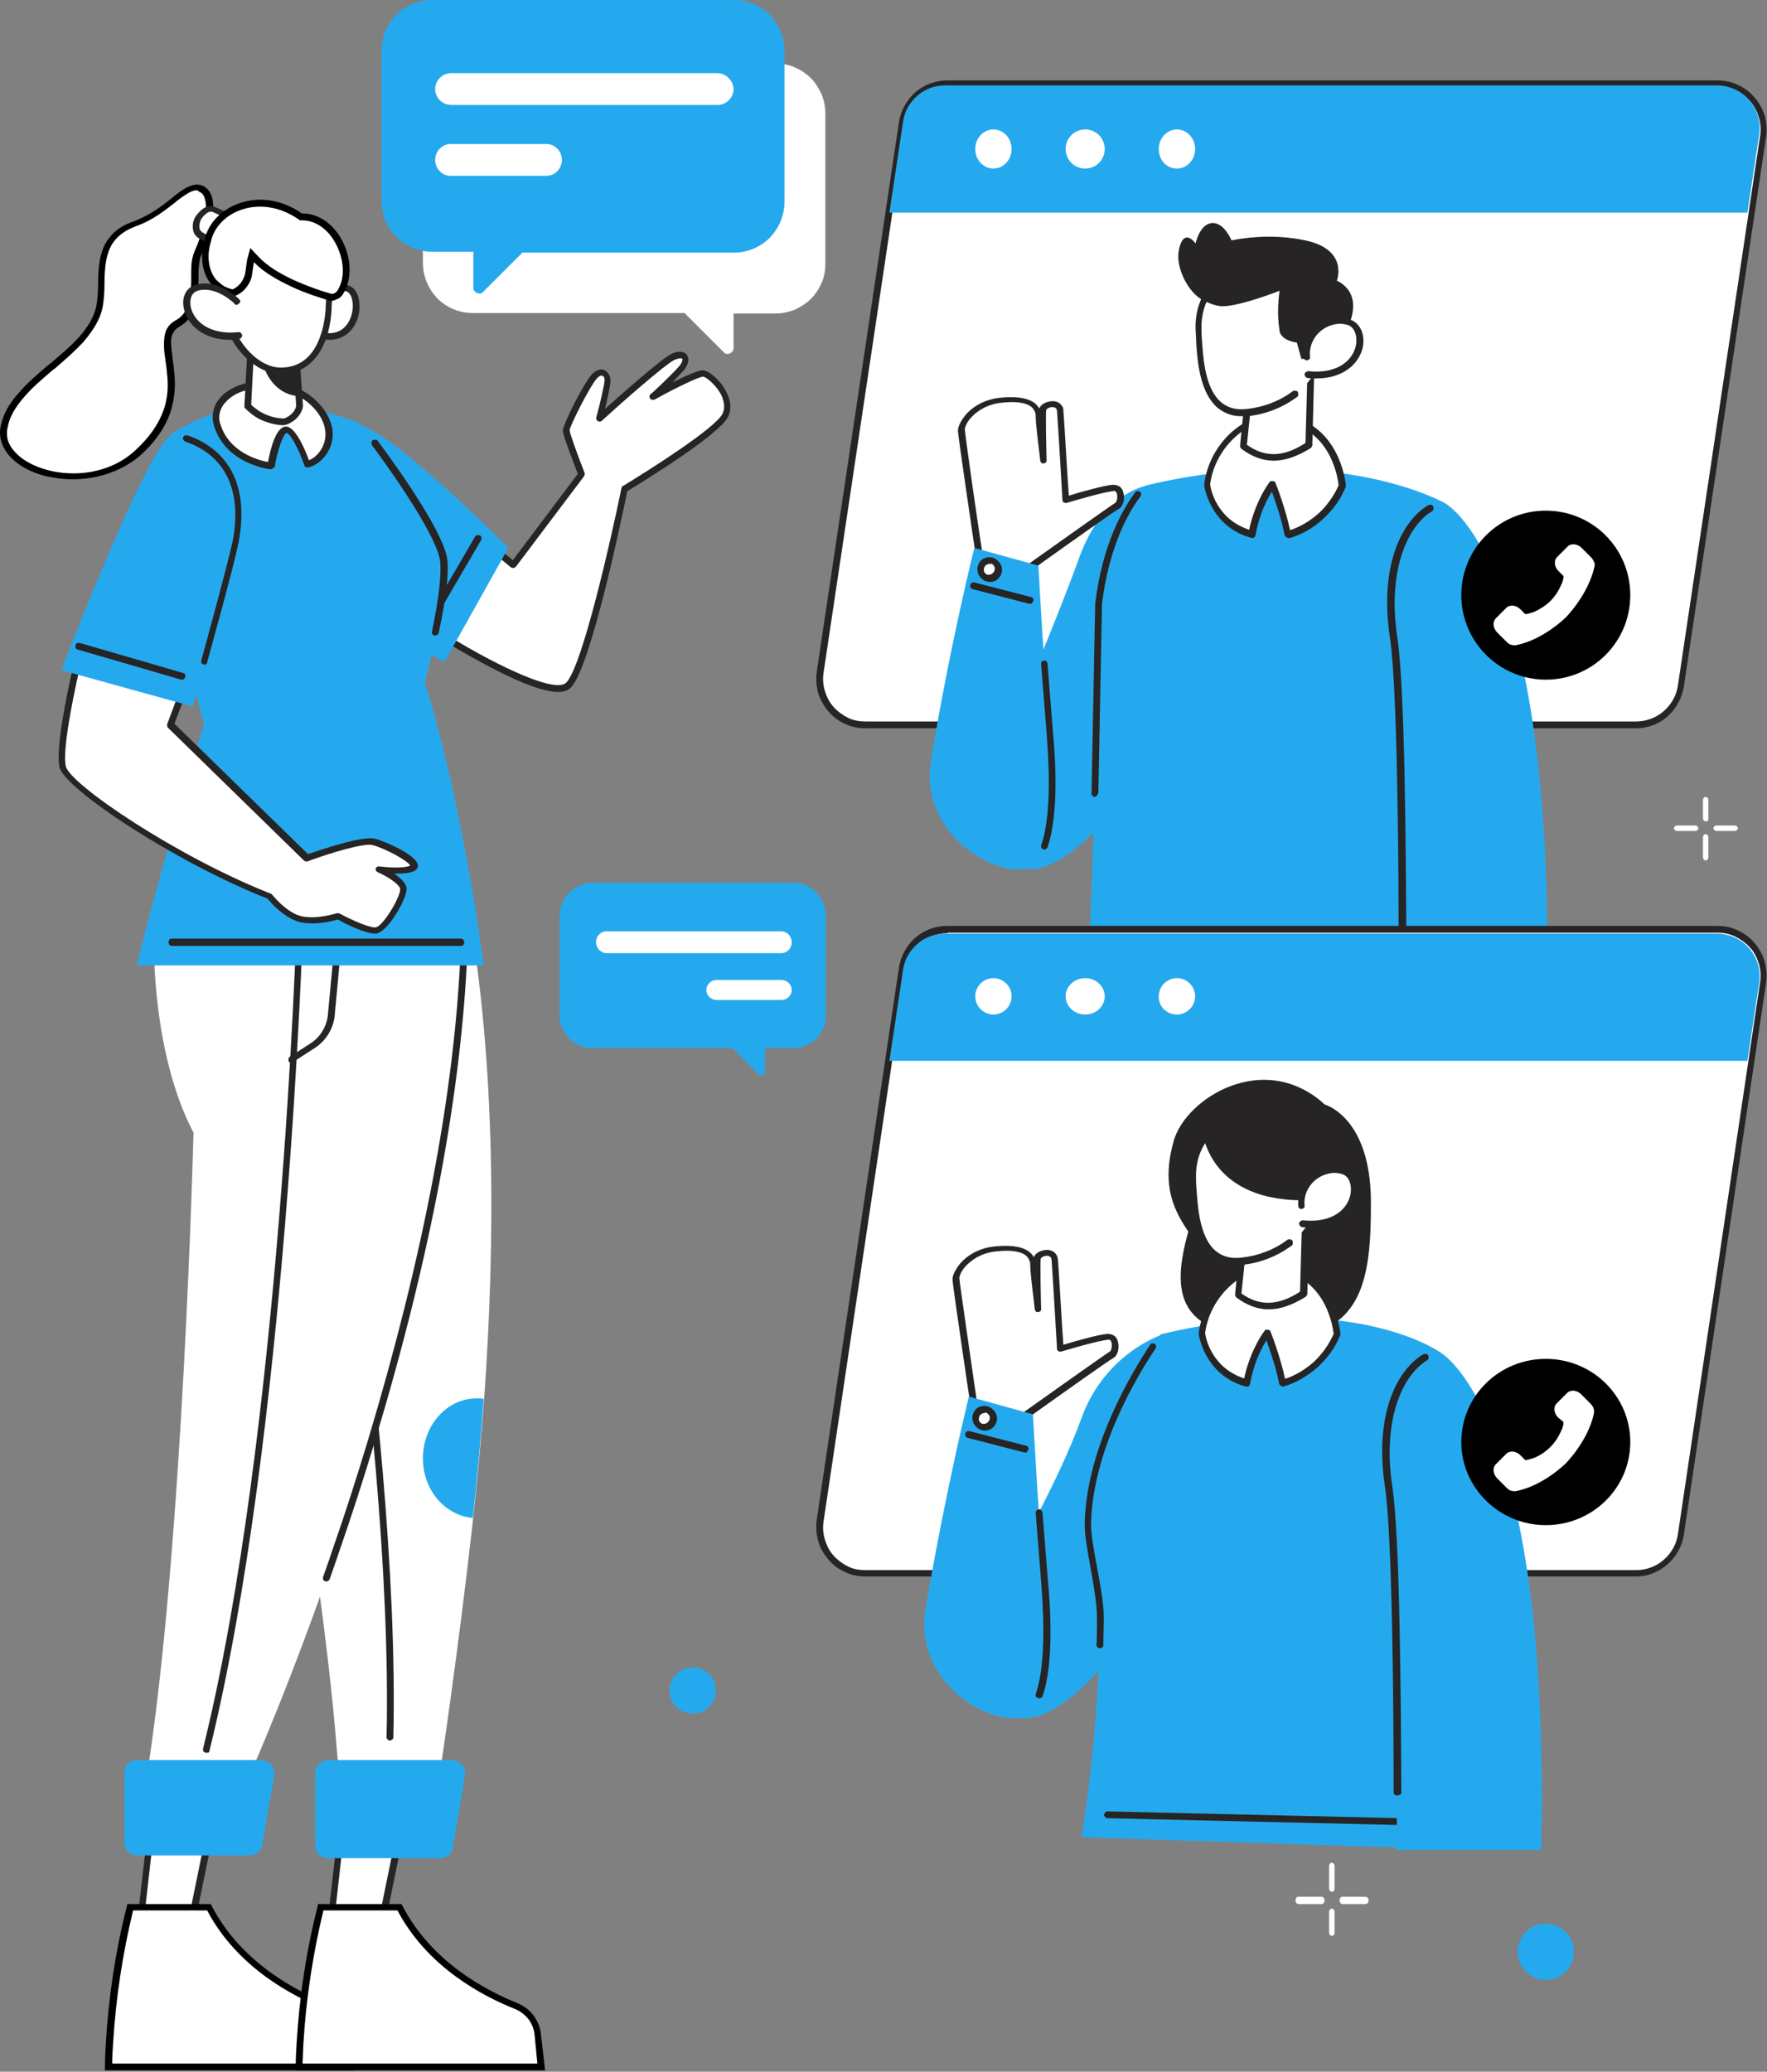 <?xml version="1.0" encoding="utf-8"?>
<!-- Generator: Adobe Illustrator 25.2.0, SVG Export Plug-In . SVG Version: 6.00 Build 0)  -->
<svg version="1.1" id="Layer_1" xmlns="http://www.w3.org/2000/svg" xmlns:xlink="http://www.w3.org/1999/xlink" x="0px" y="0px"
	 viewBox="0 0 389 456" style="enable-background:new 0 0 389 456;" xml:space="preserve">
<rect x="0" y="0" width="389" height="456" fill="#808080" stroke="none"/>
<style type="text/css">
	.st0{fill:#FFFFFF;}
	.st1{fill:#262424;}
	.st2{fill:#25A9EE;}
</style>
<g>
	<path class="st0" d="M375.5,180.8c-0.1,0-0.3-0.1-0.4-0.2c-0.1-0.1-0.2-0.3-0.2-0.5v-4c0-0.2,0.1-0.4,0.2-0.5
		c0.1-0.1,0.2-0.2,0.4-0.2c0.1,0,0.3,0.1,0.4,0.2c0.1,0.1,0.2,0.3,0.2,0.5v4c0,0.1,0,0.2,0,0.3c0,0.1-0.1,0.2-0.1,0.2
		c0,0.1-0.1,0.1-0.2,0.2C375.7,180.8,375.6,180.8,375.5,180.8L375.5,180.8z"/>
</g>
<g>
	<path class="st0" d="M381.9,182.9h-4c-0.2,0-0.4-0.1-0.5-0.2c-0.1-0.1-0.2-0.2-0.2-0.4c0-0.1,0.1-0.3,0.2-0.4
		c0.1-0.1,0.3-0.2,0.5-0.2h4c0.2,0,0.4,0.1,0.5,0.2c0.1,0.1,0.2,0.2,0.2,0.4c0,0.1-0.1,0.3-0.2,0.4
		C382.2,182.9,382,182.9,381.9,182.9z"/>
</g>
<g>
	<path class="st0" d="M375.5,189.4c-0.1,0-0.3-0.1-0.4-0.2c-0.1-0.1-0.2-0.3-0.2-0.5v-4.4c0-0.2,0.1-0.4,0.2-0.5
		c0.1-0.1,0.2-0.2,0.4-0.2c0.1,0,0.3,0.1,0.4,0.2c0.1,0.1,0.2,0.3,0.2,0.5v4.4c0,0.2-0.1,0.4-0.2,0.5
		C375.8,189.3,375.7,189.4,375.5,189.4z"/>
</g>
<g>
	<path class="st0" d="M373.2,182.9h-4c-0.2,0-0.4-0.1-0.5-0.2c-0.1-0.1-0.2-0.2-0.2-0.4c0-0.1,0.1-0.3,0.2-0.4
		c0.1-0.1,0.3-0.2,0.5-0.2h4c0.2,0,0.4,0.1,0.5,0.2c0.1,0.1,0.2,0.2,0.2,0.4c0,0.1-0.1,0.3-0.2,0.4
		C373.6,182.9,373.4,182.9,373.2,182.9z"/>
</g>
<g>
	<path class="st0" d="M387.8,29.8L385.3,47l-15.5,104.2c-0.4,2.4-1.6,4.6-3.4,6.1c-1.8,1.6-4.2,2.4-6.6,2.4H190.3
		c-1.4,0-2.9-0.3-4.2-0.9c-1.3-0.6-2.5-1.5-3.4-2.6c-0.9-1.1-1.6-2.4-2-3.8c-0.4-1.4-0.5-2.9-0.3-4.3l15.1-101.2l3-20.2
		c0.4-2.4,1.6-4.6,3.4-6.1c1.8-1.6,4.2-2.4,6.6-2.4h169.5c1.4,0,2.9,0.3,4.2,0.9c1.3,0.6,2.5,1.5,3.4,2.6c0.9,1.1,1.6,2.4,2,3.8
		C387.9,27,388,28.4,387.8,29.8L387.8,29.8z"/>
</g>
<g>
	<path class="st1" d="M360.1,160.3H190.5c-1.6,0-3.1-0.3-4.5-1c-1.4-0.6-2.7-1.6-3.7-2.8c-1-1.2-1.8-2.6-2.2-4
		c-0.4-1.5-0.5-3.1-0.3-4.6l18.1-121c0.4-2.5,1.7-4.9,3.6-6.6c2-1.7,4.5-2.6,7-2.6h169.6c1.6,0,3.1,0.3,4.5,1
		c1.4,0.6,2.7,1.6,3.7,2.8c1,1.2,1.8,2.6,2.2,4c0.4,1.5,0.5,3.1,0.3,4.6l-18.1,121c-0.4,2.5-1.7,4.9-3.6,6.6
		C365.2,159.4,362.7,160.3,360.1,160.3L360.1,160.3z M208.6,19.2c-2.2,0-4.4,0.8-6.1,2.2c-1.7,1.5-2.8,3.5-3.1,5.7l-18.1,121
		c-0.2,1.3-0.1,2.7,0.3,4c0.4,1.3,1,2.5,1.9,3.5c0.9,1,2,1.8,3.2,2.4c1.2,0.6,2.5,0.8,3.9,0.8h169.6c2.2,0,4.4-0.8,6.1-2.3
		c1.7-1.5,2.8-3.5,3.1-5.7l18.1-121c0.2-1.3,0.1-2.7-0.3-4c-0.4-1.3-1-2.5-1.9-3.5c-0.9-1-2-1.8-3.2-2.4c-1.2-0.6-2.5-0.8-3.9-0.8
		L208.6,19.2L208.6,19.2z"/>
</g>
<g>
	<path class="st2" d="M387.4,28.1c0,0.5,0,0.9-0.1,1.4l-2.6,17.2v0.1H195.8l3-20c0.3-2.2,1.4-4.2,3.1-5.7c1.7-1.5,3.9-2.3,6.1-2.3
		H378c2.5,0,4.9,1,6.6,2.7C386.4,23.3,387.4,25.7,387.4,28.1L387.4,28.1z"/>
</g>
<g>
	<path class="st0" d="M218.7,37.1c2.2,0,4-1.9,4-4.3s-1.8-4.3-4-4.3c-2.2,0-4,1.9-4,4.3S216.5,37.1,218.7,37.1z"/>
</g>
<g>
	<path class="st0" d="M238.9,37.1c2.4,0,4.3-1.9,4.3-4.3s-1.9-4.3-4.3-4.3s-4.3,1.9-4.3,4.3S236.5,37.1,238.9,37.1z"/>
</g>
<g>
	<path class="st0" d="M259.1,37.1c2.2,0,4-1.9,4-4.3s-1.8-4.3-4-4.3c-2.2,0-4,1.9-4,4.3S256.8,37.1,259.1,37.1z"/>
</g>
<g>
	<path class="st2" d="M259.8,141.7c-2.5,9.6-5.1,20.2-9.2,29.2c-5.3,8.5-16.9,21.7-24.9,20.3c-10.4-1.9-3.6-27.6-2-33.7
		c0.1-0.3,8.8-20.7,13.9-34.8s14.5-15.7,14.5-15.7S265.3,119.9,259.8,141.7z"/>
</g>
<g>
	<path class="st2" d="M318,110.7c0,0-24.2-13.8-65.9-3.8c0,0-11.4,10.7-10.9,37.7c0.5,27.9-1.9,73-1.9,73l86.8,2.8
		C326,220.5,331,171,318,110.7z"/>
</g>
<g>
	<path class="st1" d="M322.2,215.1l-77.3-1.8c-0.2,0-0.4-0.1-0.5-0.2c-0.1-0.1-0.2-0.3-0.2-0.5c0-0.2,0.1-0.4,0.2-0.5
		c0.1-0.1,0.3-0.2,0.5-0.2l77.3,1.8c0.2,0,0.4,0.1,0.5,0.2c0.1,0.1,0.2,0.3,0.2,0.5c0,0.2-0.1,0.4-0.2,0.5
		C322.6,215.1,322.4,215.1,322.2,215.1z"/>
</g>
<g>
	<path class="st1" d="M241,175.4c-0.1,0-0.2,0-0.3-0.1c-0.1,0-0.2-0.1-0.2-0.2c-0.1-0.1-0.1-0.1-0.2-0.2c0-0.1-0.1-0.2,0-0.3
		l0.8-41.6c0,0,0,0,0-0.1c1.6-13.3,6.2-21,8.8-24.5c0.1-0.2,0.3-0.3,0.5-0.3c0.2,0,0.4,0,0.5,0.1c0.2,0.1,0.3,0.3,0.3,0.5
		c0,0.2,0,0.4-0.1,0.5c-2.5,3.3-6.9,10.8-8.5,23.7l-0.8,41.5c0,0.2-0.1,0.4-0.2,0.5C241.4,175.3,241.2,175.4,241,175.4L241,175.4z"
		/>
</g>
<g>
	<path class="st0" d="M295.6,106.9c-1.1,2.6-2.7,4.9-4.8,6.7c-2.1,1.9-4.5,3.2-7.2,4c-0.9-4.9-3.4-11.1-3.4-11.1
		c-2.7,3.8-4.2,8.8-4.5,11c-8.9-2.4-9.9-11-9.9-11c1.1-8.5,8.4-15,14.7-14.7C294.4,92.4,295.6,106.9,295.6,106.9z"/>
</g>
<g>
	<path class="st1" d="M283.6,118.4c-0.2,0-0.3-0.1-0.5-0.2c-0.1-0.1-0.2-0.3-0.3-0.4c-0.6-3.4-2.1-7.6-2.8-9.6
		c-1.8,2.9-3,6.2-3.6,9.6c0,0.1-0.1,0.2-0.1,0.3c-0.1,0.1-0.1,0.2-0.2,0.2c-0.1,0.1-0.2,0.1-0.3,0.1c-0.1,0-0.2,0-0.3,0
		c-9.2-2.5-10.4-11.5-10.4-11.6c0-0.1,0-0.1,0-0.2c1.2-9.3,9.1-15.6,15.5-15.4c14.4,0.5,15.7,15.5,15.7,15.7c0,0.1,0,0.2-0.1,0.4
		c-1.1,2.7-2.8,5-5,7s-4.7,3.4-7.5,4.2C283.7,118.4,283.6,118.4,283.6,118.4z M280.2,105.9L280.2,105.9c0.2,0,0.3,0.1,0.4,0.1
		c0.1,0.1,0.2,0.2,0.2,0.3c0.1,0.2,2.2,5.6,3.2,10.4c2.4-0.8,4.5-2.1,6.4-3.8c1.8-1.7,3.3-3.8,4.3-6.1c-0.2-1.7-1.9-13.7-14.3-14.2
		h-0.3c-5.7,0-12.6,5.9-13.7,14c0.1,0.9,1.3,7.6,8.6,10c0.5-2.5,1.9-6.9,4.5-10.5c0.1-0.1,0.2-0.2,0.3-0.2
		C280,105.9,280.1,105.9,280.2,105.9L280.2,105.9z"/>
</g>
<g>
	<path class="st0" d="M288.7,74.7l-0.2,8.6l-0.4,14.6c-4.9,3.4-9.7,3.8-14.3,0.3l0.7-6.8l1-10.3L288.7,74.7z"/>
</g>
<g>
	<path class="st1" d="M280.4,101.4c-2.5,0-4.8-0.9-7.1-2.6c-0.1-0.1-0.2-0.2-0.2-0.3c-0.1-0.1-0.1-0.2-0.1-0.4l1.7-17.1
		c0-0.1,0.1-0.2,0.1-0.3c0.1-0.1,0.2-0.2,0.3-0.2l13.3-6.4c0.1-0.1,0.2-0.1,0.4-0.1s0.2,0,0.4,0.1c0.1,0.1,0.2,0.2,0.2,0.3
		c0.1,0.1,0.1,0.2,0.1,0.4l-0.6,23.2c0,0.1,0,0.2-0.1,0.3c-0.1,0.1-0.1,0.2-0.2,0.3C285.7,100.4,283,101.4,280.4,101.4z M274.5,97.9
		c4,2.9,8.2,2.7,12.9-0.4l0.6-21.6l-11.8,5.7L274.5,97.9z"/>
</g>
<g>
	<path class="st0" d="M264.1,76.3c0.5,7.1,2.2,15.5,10.7,14.5c10.1-1.2,16.8-8.1,17.3-17.6s-3.8-15.1-15.3-14.4
		c-1,0.1-1.9,0.2-2.9,0.4c-6.6,1.5-10.1,6.9-10,13.3C264,73.7,264,74.9,264.1,76.3z"/>
</g>
<g>
	<path class="st1" d="M273.5,91.6c-2,0.1-3.9-0.6-5.4-1.8c-3.6-3-4.4-9.1-4.7-13.5c-0.1-1.3-0.1-2.6-0.2-3.8
		c-0.2-7.1,3.8-12.5,10.5-14c0.2,0,0.4,0,0.5,0.1s0.3,0.3,0.3,0.5c0,0.2,0,0.4-0.1,0.5c-0.1,0.2-0.3,0.3-0.5,0.3
		c-6,1.4-9.6,6.2-9.4,12.6c0,1.2,0.1,2.4,0.2,3.7c0.3,4.1,1,9.8,4.2,12.4c1.5,1.2,3.3,1.7,5.7,1.4c3.6-0.4,7.1-1.7,10-3.9
		c0.1-0.1,0.2-0.1,0.3-0.1c0.1,0,0.2,0,0.3,0c0.1,0,0.2,0,0.3,0.1c0.1,0,0.2,0.1,0.2,0.2c0.1,0.1,0.1,0.2,0.1,0.3s0,0.2,0,0.3
		c0,0.1,0,0.2-0.1,0.3c0,0.1-0.1,0.2-0.2,0.2c-3.1,2.3-6.9,3.8-10.8,4.2C274.4,91.6,274,91.6,273.5,91.6L273.5,91.6z"/>
</g>
<g>
	<path class="st1" d="M295,75.1c-1,1.4-2.1,2.6-3.4,3.8l-5.1,0.1l-1-3.6c0,0-3.2-0.3-3.8-2.4c0-0.1,0-0.1,0-0.2
		c-0.1-0.7-0.7-3.9,0-8.8c0,0-7.8,3.1-12.1,3.4c-1.5,0.1-3.2-0.5-4.9-1.4c-3.2-1.7-5.9-7.2-5.2-10.8v-0.1c1.1-5.3,3.7-1.5,3.7-1.5
		s0.9-4.3,3.6-4.5c2.7-0.2,4.3,3.8,4.3,3.8c5.2-1,10.5-1.1,15.7-0.1c10.3,1.9,7.5,9,7.5,9S301.9,64.6,295,75.1z"/>
</g>
<g>
	<path class="st0" d="M287.7,78.5c-0.3-4,2.6-7.6,6.6-7.9c0.9-0.1,1.7,0,2.5,0.3c4.9,1.5,3.2,13-8.9,11.7L287.7,78.5z"/>
</g>
<g>
	<path class="st1" d="M289.8,83.3c-0.6,0-1.3,0-1.9-0.1c-0.2,0-0.4-0.1-0.5-0.3c-0.1-0.1-0.2-0.3-0.2-0.5c0-0.2,0.1-0.4,0.3-0.5
		c0.2-0.1,0.3-0.2,0.5-0.2c6.7,0.7,9.9-2.6,10.5-5.7c0.4-2.2-0.4-4.1-1.9-4.5c-0.7-0.2-1.5-0.3-2.2-0.2c-1.7,0.2-3.3,1-4.5,2.4
		c-1.1,1.3-1.7,3.1-1.5,4.8c0,0.1,0,0.2,0,0.3c0,0.1-0.1,0.2-0.1,0.2c-0.1,0.1-0.1,0.1-0.2,0.2c-0.1,0-0.2,0.1-0.3,0.1
		c-0.1,0-0.2,0-0.3,0c-0.1,0-0.2-0.1-0.2-0.1c-0.1-0.1-0.1-0.1-0.2-0.2c0-0.1-0.1-0.2-0.1-0.3c-0.3-4.5,2.9-8.4,7.3-8.7
		c0.9-0.1,1.9,0,2.8,0.3c2.3,0.7,3.5,3.3,2.9,6.2C299.2,80,295.8,83.3,289.8,83.3z"/>
</g>
<g>
	<path class="st0" d="M215.6,122.6c0,0-3.9-26.2-4-27.8c-0.1-1.6,2.8-6.3,9.1-6.7c6.4-0.5,7.8,1.7,7.8,3.7c0,2,1,9.6,1,9.6
		s-0.2-9.6-0.1-11.1c0.1-1.4,3.7-2.3,4,0.1s1.2,19.6,1.2,19.6s8.3-2.5,10.5-2.6c2.2-0.1,1.9,3.4,0.8,4c-1.1,0.6-19.5,13.7-19.5,13.7
		L215.6,122.6z"/>
</g>
<g>
	<path class="st1" d="M226.4,125.9c-0.1,0-0.1,0-0.2,0l-10.7-2.5c-0.1,0-0.3-0.1-0.4-0.2c-0.1-0.1-0.2-0.2-0.2-0.4
		c-0.2-1.1-3.9-26.3-4-27.8c-0.1-1,0.6-2.3,1.6-3.6c1.1-1.3,3.7-3.6,8.2-3.9c3.5-0.3,6,0.2,7.4,1.5c0.3,0.3,0.5,0.6,0.7,0.9
		c0.4-1,1.6-1.5,2.8-1.6c0.3,0,0.6,0,0.9,0.1c0.3,0.1,0.6,0.2,0.8,0.4c0.2,0.2,0.4,0.4,0.6,0.7s0.2,0.6,0.2,0.9
		c0.2,2.1,0.9,15.1,1.2,18.7c2.2-0.7,7.9-2.3,9.7-2.4c0.5,0,1,0.1,1.5,0.4c0.4,0.3,0.7,0.8,0.8,1.3c0.4,1.2,0,3.1-1,3.6
		c-0.8,0.4-12.1,8.4-19.5,13.7C226.7,125.8,226.5,125.9,226.4,125.9z M216.3,122l9.9,2.3c2.8-2,18.3-13,19.3-13.6
		c0.3-0.1,0.6-1.1,0.4-2c-0.2-0.6-0.5-0.7-0.8-0.6c-1.7,0.1-8,1.9-10.3,2.6c-0.1,0-0.2,0-0.3,0c-0.1,0-0.2-0.1-0.3-0.1
		c-0.1-0.1-0.2-0.1-0.2-0.2c-0.1-0.1-0.1-0.2-0.1-0.3c0-0.2-1-17.2-1.2-19.6c0-0.2-0.1-0.9-1-0.9c-0.8,0-1.4,0.5-1.4,0.7
		c-0.1,1.1,0,7.7,0.1,11c0,0.2,0,0.4-0.2,0.5c-0.1,0.1-0.3,0.2-0.5,0.2c-0.2,0-0.4,0-0.5-0.2c-0.1-0.1-0.2-0.3-0.2-0.5
		c0-0.3-1-7.6-1-9.7c0-0.3,0-0.7-0.2-1c-0.1-0.3-0.3-0.6-0.6-0.9c-1-1-3.2-1.4-6.3-1.1c-4,0.3-6.2,2.3-7.2,3.4
		c-1,1.1-1.3,2.2-1.3,2.5C212.5,96,214.9,112.9,216.3,122L216.3,122z"/>
</g>
<g>
	<path class="st2" d="M214.5,120.6l14.1,3.9c0,0,1.4,26,2.5,36.8c1.1,10.8,1.3,28.3-5.4,29.9c-6.7,1.6-23.6-7.6-20.7-24.2
		C209.4,140.7,214.5,120.6,214.5,120.6z"/>
</g>
<g>
	<path class="st1" d="M229.9,187c-0.1,0-0.2,0-0.3-0.1c-0.1-0.1-0.2-0.1-0.3-0.2c-0.1-0.1-0.1-0.2-0.1-0.3c0-0.1,0-0.2,0-0.3
		c2.6-7.3,1.5-20.8,1.2-24.8l-1.2-15.1c0-0.1,0-0.2,0-0.3c0-0.1,0.1-0.2,0.1-0.2c0.1-0.1,0.1-0.1,0.2-0.2c0.1,0,0.2-0.1,0.3-0.1
		c0.1,0,0.2,0,0.3,0c0.1,0,0.2,0.1,0.2,0.1c0.1,0.1,0.1,0.1,0.2,0.2c0,0.1,0.1,0.2,0.1,0.3l1.2,15.1c0.5,5.1,1.4,18-1.2,25.4
		c-0.1,0.1-0.1,0.3-0.3,0.3C230.2,187,230,187,229.9,187z"/>
</g>
<g>
	<path class="st1" d="M226.8,132.9c-0.1,0-0.1,0-0.2,0l-12.4-3.2c-0.1,0-0.2-0.1-0.3-0.1c-0.1-0.1-0.1-0.1-0.2-0.2
		c0-0.1-0.1-0.2-0.1-0.3c0-0.1,0-0.2,0-0.3c0-0.1,0.1-0.2,0.1-0.3c0.1-0.1,0.1-0.1,0.2-0.2c0.1,0,0.2-0.1,0.3-0.1c0.1,0,0.2,0,0.3,0
		l12.4,3.2c0.2,0,0.4,0.1,0.5,0.3c0.1,0.2,0.2,0.3,0.1,0.5s-0.1,0.4-0.3,0.5C227.2,132.9,227,132.9,226.8,132.9z"/>
</g>
<g>
	<path class="st0" d="M217.9,127.4c1.1,0,2-0.9,2-2c0-1.1-0.9-2-2-2c-1.1,0-2,0.9-2,2C216,126.5,216.8,127.4,217.9,127.4z"/>
</g>
<g>
	<path class="st1" d="M217.9,128.1c-0.5,0-1.1-0.2-1.5-0.5c-0.4-0.3-0.8-0.7-1-1.2c-0.2-0.5-0.3-1-0.2-1.6c0.1-0.5,0.4-1,0.7-1.4
		c0.4-0.4,0.9-0.6,1.4-0.7c0.5-0.1,1.1-0.1,1.6,0.2c0.5,0.2,0.9,0.6,1.2,1c0.3,0.4,0.5,1,0.5,1.5c0,0.7-0.3,1.4-0.8,1.9
		C219.4,127.8,218.7,128.1,217.9,128.1L217.9,128.1z M217.9,124.1c-0.2,0-0.5,0.1-0.7,0.2c-0.2,0.1-0.4,0.3-0.5,0.6
		c-0.1,0.2-0.1,0.5-0.1,0.7c0,0.2,0.2,0.5,0.3,0.6c0.2,0.2,0.4,0.3,0.6,0.3c0.2,0,0.5,0,0.7-0.1c0.2-0.1,0.4-0.3,0.6-0.5
		c0.1-0.2,0.2-0.5,0.2-0.7c0-0.2,0-0.3-0.1-0.5c-0.1-0.2-0.2-0.3-0.3-0.4c-0.1-0.1-0.3-0.2-0.4-0.3
		C218.3,124.2,218.1,124.1,217.9,124.1L217.9,124.1z"/>
</g>
<g>
	<path class="st2" d="M318,110.7c0,0,24.6,12.3,22.5,109.7h-31.8c0,0,0.4-64.7-1.9-80.1C303.8,121.1,312,111.2,318,110.7z"/>
</g>
<g>
	<path class="st1" d="M308.6,208.3c-0.2,0-0.4-0.1-0.5-0.2c-0.1-0.1-0.2-0.3-0.2-0.5c0-20.4-0.3-56.3-1.9-67.2
		c-2.5-16.5,3-26,8.4-29.2c0.1,0,0.2-0.1,0.3-0.1c0.1,0,0.2,0,0.3,0c0.1,0,0.2,0.1,0.3,0.1c0.1,0.1,0.1,0.1,0.2,0.2
		c0,0.1,0.1,0.2,0.1,0.3c0,0.1,0,0.2,0,0.3s-0.1,0.2-0.1,0.3c-0.1,0.1-0.1,0.1-0.2,0.2c-5.4,3.2-9.9,13-7.7,27.7
		c1.7,11,1.9,47,2,67.4c0,0.2-0.1,0.4-0.2,0.5C309,208.3,308.8,208.4,308.6,208.3L308.6,208.3z"/>
</g>
<g>
	<path d="M340.3,149.6c10.3,0,18.6-8.3,18.6-18.6c0-10.3-8.3-18.6-18.6-18.6c-10.3,0-18.6,8.3-18.6,18.6
		C321.7,141.3,330.1,149.6,340.3,149.6z"/>
</g>
<g>
	<path class="st0" d="M344.7,135.9c0,0-4.9,4.9-10.9,6.1c-0.4,0.1-0.8,0-1.2-0.1c-0.4-0.1-0.7-0.4-1-0.7l-2-2
		c-0.9-0.9-1.1-2.3-0.3-3.1l2.3-2.3c0.8-0.8,2.2-0.6,3.1,0.3l1.1,1.1c0.6-0.1,1.3-0.3,1.9-0.5c1.3-0.6,2.6-1.4,3.6-2.4
		c1-1,1.8-2.2,2.4-3.6c0.3-0.6,0.5-1.2,0.5-1.9l-1.1-1.1c-0.9-0.9-1.1-2.3-0.3-3.1l2.3-2.3c0.8-0.8,2.2-0.6,3.1,0.3l2,2
		c0.3,0.3,0.5,0.6,0.7,1s0.2,0.8,0.1,1.2C349.6,131,344.7,135.9,344.7,135.9z"/>
</g>
<g>
	<path class="st0" d="M93.1,25v32.9c0,2.9,1.2,5.7,3.2,7.8c2.1,2.1,4.9,3.2,7.8,3.2h46.6l8.7,8.7c0.2,0.2,0.4,0.3,0.6,0.3
		c0.2,0,0.5,0,0.7-0.1c0.2-0.1,0.4-0.3,0.6-0.5c0.1-0.2,0.2-0.4,0.2-0.7V69h9.2c1.5,0,2.9-0.3,4.2-0.8c1.3-0.6,2.6-1.4,3.6-2.4
		c1-1,1.8-2.2,2.4-3.6c0.6-1.3,0.8-2.8,0.8-4.2V25c0-1.5-0.3-2.9-0.8-4.2c-0.6-1.3-1.4-2.6-2.4-3.6c-1-1-2.2-1.8-3.6-2.4
		c-1.3-0.6-2.8-0.8-4.2-0.8h-66.6c-1.5,0-2.9,0.3-4.2,0.8c-1.3,0.6-2.6,1.4-3.6,2.4c-1,1-1.8,2.2-2.4,3.6
		C93.4,22.2,93.1,23.6,93.1,25L93.1,25z"/>
</g>
<g>
	<path class="st2" d="M172.7,11.2v33.2c0,3-1.2,5.8-3.2,7.9c-2.1,2.1-4.9,3.3-7.8,3.3H115l-8.7,8.7c-0.2,0.2-0.4,0.3-0.6,0.3
		c-0.2,0-0.5,0-0.7-0.1c-0.2-0.1-0.4-0.3-0.6-0.5c-0.1-0.2-0.2-0.4-0.2-0.7v-7.9H95c-2.9,0-5.7-1.2-7.8-3.3
		c-2.1-2.1-3.2-4.9-3.2-7.9V11.2c0-1.5,0.3-2.9,0.8-4.3c0.6-1.4,1.4-2.6,2.4-3.6c1-1,2.2-1.9,3.6-2.4C92.1,0.3,93.5,0,95,0h66.6
		c1.5,0,2.9,0.3,4.2,0.8c1.3,0.6,2.6,1.4,3.6,2.4c1,1,1.8,2.3,2.4,3.6C172.4,8.2,172.7,9.7,172.7,11.2L172.7,11.2z"/>
</g>
<g>
	<path class="st0" d="M157.9,16.1H99.3c-1.9,0-3.5,1.6-3.5,3.5c0,1.9,1.6,3.5,3.5,3.5h58.7c1.9,0,3.5-1.6,3.5-3.5
		C161.4,17.7,159.8,16.1,157.9,16.1z"/>
</g>
<g>
	<path class="st0" d="M120.3,31.7H99.2c-1.9,0-3.4,1.6-3.4,3.5c0,1.9,1.5,3.5,3.4,3.5h21.1c1.9,0,3.4-1.6,3.4-3.5
		C123.7,33.3,122.2,31.7,120.3,31.7z"/>
</g>
<g>
	<path class="st0" d="M74.9,404l-2.2,19.4h11.5l4.1-19.9L74.9,404z"/>
</g>
<g>
	<path class="st1" d="M84.1,424H72.8c-0.1,0-0.2,0-0.3-0.1c-0.1,0-0.2-0.1-0.2-0.2c-0.1-0.1-0.1-0.2-0.2-0.3c0-0.1,0-0.2,0-0.3
		l2.2-19.1c0-0.2,0.1-0.3,0.2-0.4s0.3-0.2,0.5-0.2l13-0.5c0.1,0,0.2,0,0.3,0.1c0.1,0,0.2,0.1,0.3,0.2c0.1,0.1,0.1,0.2,0.2,0.3
		c0,0.1,0,0.2,0,0.3l-4,19.5c0,0.2-0.1,0.3-0.3,0.4C84.4,423.9,84.2,424,84.1,424z M73.6,422.5h9.8l3.7-18.1l-11.5,0.4L73.6,422.5z"
		/>
</g>
<g>
	<path class="st0" d="M102.8,198.3c6.5,35.9,6.2,75.7,3.8,109.3c-0.7,9.3-1.5,18-2.4,26.2c-3.4,30.7-7.5,57.4-7.5,57.4H74.6
		c-3.2-50.6-21-140.8-21-140.8C40.9,235.2,36,211.4,36,211.4C40.7,167.3,98.2,172.7,102.8,198.3z"/>
</g>
<g>
	<path class="st1" d="M85.8,383.1c-0.1,0-0.2,0-0.3-0.1c-0.1,0-0.2-0.1-0.2-0.2c-0.1-0.1-0.1-0.2-0.2-0.2c0-0.1-0.1-0.2,0-0.3
		c1.6-71.1-19.2-180.8-19.4-181.9c0-0.2,0-0.4,0.1-0.5c0.1-0.2,0.3-0.3,0.5-0.3c0.2,0,0.4,0,0.5,0.1c0.2,0.1,0.3,0.3,0.3,0.5
		c0.2,1.1,21.1,110.9,19.5,182.2c0,0.1,0,0.2-0.1,0.3c0,0.1-0.1,0.2-0.2,0.2c-0.1,0.1-0.2,0.1-0.2,0.2
		C86,383.1,85.9,383.1,85.8,383.1z"/>
</g>
<g>
	<path class="st1" d="M71.2,230.8c-0.1,0-0.3,0-0.4-0.1c-0.1-0.1-0.2-0.2-0.3-0.3s-0.1-0.3,0-0.4c0-0.1,0.1-0.3,0.2-0.4l3.8-3.8
		c0.9-0.9,1.6-2.1,2.1-3.3c0.4-1.2,0.6-2.6,0.4-3.8l-2.8-21.4c0-0.2,0-0.4,0.2-0.5c0.1-0.2,0.3-0.3,0.5-0.3c0.2,0,0.4,0,0.6,0.1
		c0.2,0.1,0.3,0.3,0.3,0.5l2.8,21.4c0.2,1.5,0.1,3-0.4,4.5c-0.5,1.4-1.3,2.8-2.4,3.9l-3.8,3.8c-0.1,0.1-0.2,0.1-0.2,0.2
		C71.4,230.8,71.3,230.8,71.2,230.8L71.2,230.8z"/>
</g>
<g>
	<path class="st2" d="M106.5,307.9c-0.7,9.3-1.5,18.1-2.4,26.2c-6.1-0.5-11-6.1-11-13.1c0-7.3,5.3-13.2,11.8-13.2
		C105.4,307.8,106,307.8,106.5,307.9z"/>
</g>
<g>
	<path class="st2" d="M72.2,387.4h27.3c0.4,0,0.8,0.1,1.2,0.3c0.4,0.2,0.7,0.4,1,0.7c0.3,0.3,0.5,0.7,0.6,1.1
		c0.1,0.4,0.1,0.8,0.1,1.2l-2.7,15.9c-0.1,0.7-0.4,1.3-0.9,1.7c-0.5,0.4-1.1,0.7-1.8,0.7H72.2c-0.7,0-1.4-0.3-2-0.8
		c-0.5-0.5-0.8-1.2-0.8-2v-15.9c0-0.4,0.1-0.7,0.2-1.1c0.1-0.3,0.3-0.7,0.6-0.9c0.3-0.3,0.6-0.5,0.9-0.6
		C71.5,387.5,71.8,387.4,72.2,387.4L72.2,387.4z"/>
</g>
<g>
	<path class="st0" d="M32.8,404l-2.2,19.4h11.1l3.9-19.9L32.8,404z"/>
</g>
<g>
	<path class="st1" d="M42.1,424H30.9c-0.1,0-0.2,0-0.3-0.1c-0.1,0-0.2-0.1-0.2-0.2c-0.1-0.1-0.1-0.2-0.2-0.3c0-0.1,0-0.2,0-0.3
		l2.2-19.1c0-0.2,0.1-0.3,0.2-0.4c0.1-0.1,0.3-0.2,0.5-0.2l13-0.5c0.1,0,0.2,0,0.3,0.1c0.1,0,0.2,0.1,0.3,0.2
		c0.1,0.1,0.1,0.2,0.2,0.3c0,0.1,0,0.2,0,0.3l-4,19.5c0,0.2-0.1,0.3-0.3,0.4C42.4,423.9,42.3,424,42.1,424z M31.7,422.5h9.8
		l3.7-18.1l-11.5,0.4L31.7,422.5z"/>
</g>
<g>
	<path class="st0" d="M102.2,209.2c-1.5,36.4-10.5,75.1-20.2,107.4c-2.7,8.9-5.4,17.3-8.1,25c-10,29.2-18.8,48.8-18.8,48.8
		l-22.8,0.7c8-50.1,10.3-141.8,10.3-141.8c-9.2-17.5-8.7-41.8-8.7-41.8C48.1,165.5,103.3,183.3,102.2,209.2z"/>
</g>
<g>
	<path class="st0" d="M81.8,316.5c-2.7,8.9-5.4,17.4-8.1,25.1c-5.8-1.8-9.2-8.4-7.7-15.2c1.6-7.1,8-11.8,14.2-10.4
		C80.8,316.2,81.3,316.3,81.8,316.5L81.8,316.5z"/>
</g>
<g>
	<path class="st1" d="M71.8,348.1c-0.1,0-0.2,0-0.3-0.1s-0.2-0.1-0.3-0.2c-0.1-0.1-0.1-0.2-0.1-0.3c0-0.1,0-0.2,0-0.3
		c0.6-1.8,1.3-3.6,1.9-5.5c2.9-8.3,5.6-16.7,8.1-25c12.1-40.3,19-76.4,20.3-107.3c0.1-2.4-0.3-4.9-1.2-7.2c-0.1-0.2-0.1-0.4,0-0.6
		c0.1-0.2,0.2-0.3,0.4-0.4c0.2-0.1,0.4-0.1,0.6,0c0.2,0.1,0.3,0.2,0.4,0.4c1,2.5,1.4,5.1,1.3,7.7c-1.3,31.1-8.1,67.3-20.3,107.7
		c-2.5,8.3-5.2,16.7-8.1,25c-0.6,1.9-1.3,3.7-1.9,5.5c0,0.1-0.1,0.3-0.3,0.4C72,348.1,71.9,348.1,71.8,348.1z"/>
</g>
<g>
	<path class="st1" d="M45.4,385.8c-0.1,0-0.2,0-0.3-0.1c-0.1,0-0.2-0.1-0.3-0.2c-0.1-0.1-0.1-0.2-0.1-0.3c0-0.1,0-0.2,0-0.3
		c17.1-69,20.6-180.8,20.6-181.9c0-0.1,0-0.2,0.1-0.3c0-0.1,0.1-0.2,0.2-0.2s0.2-0.1,0.2-0.1c0.1,0,0.2,0,0.3,0c0.1,0,0.2,0,0.3,0.1
		s0.2,0.1,0.2,0.2s0.1,0.1,0.1,0.2c0,0.1,0,0.2,0,0.3c0,1.1-3.5,113-20.6,182.2c0,0.2-0.1,0.3-0.3,0.4
		C45.7,385.7,45.6,385.8,45.4,385.8z"/>
</g>
<g>
	<path class="st1" d="M64.3,234c-0.2,0-0.3,0-0.5-0.1c-0.1-0.1-0.2-0.2-0.3-0.4c0-0.2,0-0.3,0-0.5c0.1-0.2,0.2-0.3,0.3-0.4l4.5-2.9
		c1.1-0.7,2.1-1.7,2.7-2.8c0.7-1.1,1.1-2.4,1.2-3.7l2-21.4c0-0.2,0.1-0.4,0.3-0.5c0.2-0.1,0.3-0.2,0.5-0.2c0.2,0,0.4,0.1,0.5,0.3
		c0.1,0.1,0.2,0.3,0.2,0.5l-2,21.4c-0.1,1.5-0.6,3-1.4,4.3c-0.8,1.3-1.9,2.4-3.2,3.2l-4.5,2.9C64.6,234,64.4,234,64.3,234L64.3,234z
		"/>
</g>
<g>
	<path class="st2" d="M30.2,387.4h27.3c0.4,0,0.8,0.1,1.2,0.3c0.4,0.2,0.7,0.4,1,0.7c0.3,0.3,0.5,0.7,0.6,1.1
		c0.1,0.4,0.1,0.8,0.1,1.2l-2.7,15.5c-0.1,0.6-0.4,1.2-1,1.6c-0.5,0.4-1.1,0.6-1.8,0.6H30.2c-0.7,0-1.4-0.3-2-0.8
		c-0.5-0.5-0.8-1.2-0.8-1.9v-15.5c0-0.4,0.1-0.7,0.2-1.1c0.1-0.3,0.3-0.6,0.6-0.9c0.3-0.3,0.6-0.5,0.9-0.6
		C29.5,387.5,29.9,387.4,30.2,387.4L30.2,387.4z"/>
</g>
<g>
	<path class="st0" d="M77.2,455H23.9c0-1.8,0.1-3.5,0.2-5.2l0,0c0.6-10.1,2.1-20.1,4.5-29.9H46c6.6,12.7,18.9,19.1,25.7,21.7
		c1.3,0.5,2.5,1.4,3.3,2.5c0.8,1.1,1.4,2.5,1.5,3.9l0,0l0.2,1.8l0,0L77.2,455z"/>
	<path d="M78,455.7H23.1l0-0.8c0-1.8,0.1-3.5,0.2-5.2c0.6-10.1,2.1-20.2,4.6-30l0.1-0.6h18.4l0.2,0.4c6.5,12.5,18.6,18.7,25.3,21.4
		c1.4,0.6,2.7,1.5,3.6,2.8c0.9,1.2,1.5,2.7,1.6,4.2L78,455.7z M24.7,454.2h51.7l-0.6-6.2c-0.1-1.3-0.6-2.5-1.3-3.5
		c-0.8-1-1.8-1.8-3-2.3c-6.8-2.7-19.2-9-25.9-21.7H29.3c-2.3,9.5-3.8,19.3-4.4,29.2C24.8,451.2,24.7,452.7,24.7,454.2z"/>
</g>
<g>
	<path class="st0" d="M109.3,121.4l4,3.2l15-19.9c0,0-3.4-8.5-3.4-9.6c0-1.1,4.9-10.8,6.5-12.2c1.6-1.3,2.6-0.1,2.6,1.2
		c0,1.3-1.8,8.2-1.8,8.2s13.6-12.3,16.2-13.5c2.6-1.2,3.5,0.5,2,2.3c-1.4,1.8-6.5,6.4-6.5,6.4s9.6-5.2,11-5.1
		c1.4,0.1,6.8,5.1,4.9,9.1c-1.9,4.1-22.2,16.2-22.2,16.2s-7.9,39-12.3,43.1c-4.4,4.1-29.1-11.7-29.1-11.7L109.3,121.4z"/>
</g>
<g>
	<path class="st1" d="M122.9,152.3c-3,0-7.7-1.7-14.3-5.1s-12.9-7.4-13-7.4c-0.1-0.1-0.2-0.1-0.2-0.2c-0.1-0.1-0.1-0.2-0.1-0.3
		c0-0.1,0-0.2,0-0.3s0.1-0.2,0.1-0.3l13-18c0.1-0.1,0.1-0.1,0.2-0.2c0.1-0.1,0.2-0.1,0.3-0.1c0.1,0,0.2,0,0.3,0
		c0.1,0,0.2,0.1,0.3,0.1l3.4,2.8l14.3-19c-0.9-2.4-3.3-8.5-3.3-9.5c0-1.4,5-11.3,6.7-12.7c1.2-1,2.1-0.8,2.5-0.6
		c0.4,0.2,0.8,0.6,1,1c0.2,0.4,0.3,0.9,0.3,1.4c0,0.9-0.7,3.9-1.2,6.1c3.8-3.4,12.5-11.1,14.6-12.1c2.1-1,3.1-0.2,3.4,0.2
		c0.6,0.8,0.4,2-0.5,3.2c-0.9,1-1.8,2-2.7,2.9c2.8-1.4,5.9-2.8,6.8-2.7c1.2,0.1,3.6,2,4.9,4.4c1.2,2.1,1.4,4.1,0.6,5.8
		c-1.9,4-19.2,14.6-22.2,16.4c-1.1,5.3-8.1,39.2-12.5,43.3C125,152,124.1,152.3,122.9,152.3z M97,138.9c9.4,6,24.8,14,27.6,11.4
		c3.5-3.2,10-32,12.2-42.8c0-0.1,0.1-0.2,0.1-0.3s0.1-0.2,0.2-0.2c5.6-3.4,20.5-12.8,22-16c0.7-1.6,0.1-3.3-0.5-4.4
		c-1.2-2.1-3.3-3.7-3.8-3.7c-0.9,0-6.1,2.5-10.6,5c-0.1,0.1-0.2,0.1-0.3,0.1c-0.1,0-0.2,0-0.3,0c-0.1,0-0.2-0.1-0.3-0.1
		c-0.1-0.1-0.1-0.1-0.2-0.2c-0.1-0.2-0.2-0.4-0.1-0.5c0-0.2,0.1-0.4,0.3-0.5c0.1,0,5-4.6,6.4-6.3c0.5-0.7,0.6-1.2,0.5-1.4
		s-0.7-0.2-1.7,0.2c-2.1,1-12.3,10-16,13.4c-0.1,0.1-0.3,0.2-0.4,0.2c-0.2,0-0.3,0-0.5-0.1c-0.1-0.1-0.2-0.2-0.3-0.4
		c-0.1-0.1-0.1-0.3,0-0.5c0.7-2.6,1.8-7.2,1.8-8.1c0-0.2,0-0.4-0.1-0.6c-0.1-0.2-0.2-0.3-0.4-0.4c-0.2-0.1-0.6,0-1,0.4
		c-1.4,1.2-6.1,10.5-6.2,11.6c0,0.6,1.7,5.3,3.3,9.4c0,0.1,0.1,0.2,0,0.4c0,0.1-0.1,0.2-0.1,0.3l-15,19.9c-0.1,0.1-0.1,0.1-0.2,0.2
		c-0.1,0-0.2,0.1-0.3,0.1c-0.1,0-0.2,0-0.3,0c-0.1,0-0.2-0.1-0.3-0.1l-3.4-2.8L97,138.9z"/>
</g>
<g>
	<path class="st2" d="M79.5,93.7c8.1,2.3,32.4,26.9,32.4,26.9l-14.1,25.2c0,0-27.4-17-34.9-28.3S58.5,87.7,79.5,93.7z"/>
</g>
<g>
	<path class="st1" d="M91.7,142.6c-0.1,0-0.3,0-0.4-0.1c-0.1-0.1-0.2-0.2-0.3-0.3c-0.1-0.1-0.1-0.2-0.1-0.4c0-0.1,0-0.2,0.1-0.4
		l13.6-23.3c0-0.1,0.1-0.2,0.2-0.2c0.1-0.1,0.2-0.1,0.3-0.1c0.1,0,0.2,0,0.3,0c0.1,0,0.2,0,0.3,0.1c0.1,0,0.2,0.1,0.2,0.2
		c0.1,0.1,0.1,0.2,0.1,0.2c0,0.1,0,0.2,0,0.3c0,0.1,0,0.2-0.1,0.3l-13.6,23.3c-0.1,0.1-0.2,0.2-0.3,0.3
		C91.9,142.5,91.8,142.6,91.7,142.6z"/>
</g>
<g>
	<path class="st2" d="M56.8,88.9c-10.9,0.9-19.2,6.7-19.2,6.7l-1.2,31.8l8.5,32c0,0-10.9,36.5-14.8,53.1h76.4c0,0-4.6-35.8-13-62.3
		c0,0,5.3-19.5,4.6-26.9c-0.7-7.5-18.6-30-18.6-30S66.8,88,56.8,88.9z"/>
</g>
<g>
	<path class="st0" d="M61.3,85.3c6.9,1.1,10.8,6.1,11.3,9.8c0.4,3.7-2.3,6.9-4.8,7.4c0,0-2.6-7.3-4.5-7.5c-2-0.2-3.4,7.8-3.4,7.8
		s-9.3-0.9-11.7-9C46.4,88.3,53.3,83.9,61.3,85.3z"/>
</g>
<g>
	<path class="st1" d="M59.6,103.3L59.6,103.3c-0.2,0-9.9-1.1-12.5-9.6c-0.3-1.1-0.4-2.2-0.1-3.3c0.2-1.1,0.8-2.1,1.5-2.9
		c2.6-2.9,7.6-4.2,12.7-3.4c7.1,1.2,11.4,6.3,12,10.5c0.5,4.2-2.5,7.7-5.4,8.3c-0.2,0-0.4,0-0.5-0.1c-0.2-0.1-0.3-0.2-0.3-0.4
		c-1.3-3.7-3.1-7-3.9-7.1c-0.7,0.1-2,3.7-2.6,7.3c0,0.2-0.1,0.3-0.3,0.4C59.9,103.2,59.8,103.3,59.6,103.3L59.6,103.3z M58.1,85.4
		c-3.6,0-6.7,1.1-8.5,3.2c-0.6,0.6-1,1.4-1.2,2.2c-0.2,0.8-0.2,1.7,0.1,2.5c1.9,6.3,8.4,8,10.5,8.4c0.6-3.3,1.9-8,4.1-7.8
		c2,0.2,4.1,5.1,4.9,7.4c1.9-0.7,4-3.3,3.6-6.5c-0.4-3.7-4.4-8.2-10.7-9.3C60,85.5,59,85.4,58.1,85.4L58.1,85.4z"/>
</g>
<g>
	<path class="st0" d="M65.6,89.6c0,0-0.2,2.3-3.2,3.5c-1.5,0-3-0.3-4.4-0.9s-2.7-1.5-3.7-2.5l0.8-14.8l2.8,0.6l6.8,1.4l0.7,10.7
		L65.6,89.6z"/>
</g>
<g>
	<path class="st1" d="M62.6,93.6c-1.6,0-3.2-0.4-4.7-1C56.4,92,55.1,91,54,89.9c-0.1-0.1-0.1-0.2-0.2-0.2c0-0.1,0-0.2,0-0.3l0.8-15
		c0-0.1,0-0.2,0.1-0.3c0-0.1,0.1-0.2,0.2-0.2c0.1-0.1,0.2-0.1,0.3-0.1c0.1,0,0.2,0,0.3,0l9.7,2c0.2,0,0.3,0.1,0.4,0.2
		c0.1,0.1,0.2,0.3,0.2,0.4l0.9,12.9c0,0,0,0.1,0,0.1c0,0.1-0.3,2.8-3.7,4.1c-0.1,0-0.1,0-0.2,0H62.6L62.6,93.6z M55.3,89.1
		c2,1.9,4.6,3,7.3,3l0,0c2.2-0.9,2.6-2.5,2.6-2.8l-0.8-12.3L56,75.3L55.3,89.1z"/>
</g>
<g>
	<path class="st1" d="M65.6,87.2C57.7,86.4,57,76.3,57,76.3c0.4-0.3,0.8-0.7,1.3-0.9l6.6,1.4L65.6,87.2z"/>
</g>
<g>
	<path class="st1" d="M101.5,208.2H37.8c-0.2,0-0.4-0.1-0.5-0.2c-0.1-0.2-0.2-0.4-0.2-0.6c0-0.2,0.1-0.4,0.2-0.6
		c0.1-0.2,0.3-0.2,0.5-0.2h63.7c0.2,0,0.4,0.1,0.5,0.2c0.1,0.2,0.2,0.4,0.2,0.6c0,0.2-0.1,0.4-0.2,0.6
		C101.9,208.1,101.7,208.2,101.5,208.2z"/>
</g>
<g>
	<path class="st1" d="M95.8,139.9c-0.1,0-0.2,0-0.3-0.1c-0.1,0-0.2-0.1-0.3-0.2c-0.1-0.1-0.1-0.2-0.1-0.3c0-0.1,0-0.2,0-0.3
		c1.5-7.2,2.1-12.5,1.8-15.4c-0.4-3.8-5.8-13.1-15-25.6c-0.1-0.1-0.1-0.2-0.1-0.3c0-0.1,0-0.2,0-0.3c0-0.1,0-0.2,0.1-0.3
		c0-0.1,0.1-0.2,0.2-0.2c0.1-0.1,0.2-0.1,0.3-0.1c0.1,0,0.2,0,0.3,0c0.1,0,0.2,0,0.3,0.1c0.1,0,0.2,0.1,0.2,0.2
		c5.5,7.4,14.8,20.8,15.3,26.3c0.3,3.1-0.3,8.4-1.9,15.8c0,0.2-0.1,0.3-0.2,0.4C96.2,139.8,96,139.9,95.8,139.9L95.8,139.9z"/>
</g>
<g>
	<path class="st0" d="M17.2,146.9c0,0-4.1,17.4-3,21.9c1.1,4.5,25.4,20.7,45.4,28.6c0,0,3.3,4.3,7,5.1c3.7,0.8,8.1-0.7,8.1-0.7
		s6.6,3.6,8.6,3.1s5.8-6.9,5.9-9s-5.3-4.5-5.3-4.5s6.5,0.8,7.6-0.5s-6-4.9-8.8-5.6c-2.8-0.7-14.7,3.6-14.7,3.6l-30-29.3l3.4-9.2
		c0,0,3.5-10.8-8.5-13C20.8,135.3,17.2,146.9,17.2,146.9z"/>
</g>
<g>
	<path class="st1" d="M82.6,205.5c-2.3,0-6.8-2.3-8.2-3.1c-1.1,0.3-4.8,1.3-8.2,0.6c-3.5-0.8-6.6-4.3-7.3-5.2
		c-20.3-8-44.6-24.1-45.8-28.9c-1.1-4.6,2.8-21.4,3-22.1v-0.1c0-0.1,4-12.2,16.5-9.9c3.9,0.7,6.6,2.4,8.2,4.9c2.4,4,0.9,8.7,0.9,8.9
		l-3.3,8.7L67.8,188c2.4-0.8,11.9-4.1,14.7-3.4c2.4,0.6,8.8,3.5,9.4,5.5c0.1,0.2,0.1,0.4,0.1,0.6c0,0.2-0.1,0.4-0.3,0.6
		c-0.7,0.9-2.9,1-4.9,1c1.4,1,2.8,2.2,2.7,3.5c-0.1,2.3-4,9-6.4,9.6C83,205.5,82.8,205.5,82.6,205.5L82.6,205.5z M74.4,201
		c0.1,0,0.3,0,0.4,0.1c2.6,1.4,6.9,3.3,8,3c1.6-0.4,5.2-6.4,5.3-8.3c0.1-1-2.8-2.9-4.9-3.8c-0.2-0.1-0.3-0.2-0.4-0.3
		c-0.1-0.2-0.1-0.3-0.1-0.5c0-0.2,0.2-0.3,0.3-0.4c0.2-0.1,0.3-0.1,0.5-0.1c3.1,0.4,6.1,0.3,6.8-0.2c-0.6-1.1-5.6-3.8-8.3-4.5
		c-1.9-0.5-9.8,1.9-14.3,3.6c-0.1,0-0.3,0.1-0.4,0c-0.1,0-0.3-0.1-0.4-0.2L37,160.2c-0.1-0.1-0.2-0.2-0.2-0.4c0-0.1,0-0.3,0-0.4
		l3.4-9.1c0,0,1.3-4.3-0.7-7.7c-1.3-2.2-3.7-3.6-7.2-4.2c-11-2-14.6,8.2-14.8,8.9c-0.2,0.8-4,17.2-3,21.4c1,4,24.5,19.9,45.1,28
		c0.1,0,0.2,0.1,0.3,0.2c0,0,3.2,4.1,6.6,4.8c3.4,0.7,7.6-0.7,7.7-0.7C74.3,201,74.4,201,74.4,201L74.4,201z"/>
</g>
<g>
	<path class="st2" d="M37.6,95.8c-5.6,3.5-24.1,51.7-24.1,51.7l28.9,8c0,0,9.1-31.6,10-37.2C55.7,97.3,37.6,95.8,37.6,95.8z"/>
</g>
<g>
	<path class="st1" d="M45,146.3c-0.1,0-0.2,0-0.3-0.1c-0.1-0.1-0.2-0.1-0.3-0.2c-0.1-0.1-0.1-0.2-0.1-0.3c0-0.1,0-0.2,0-0.3l1.4-5.1
		c3.3-12.1,5.3-19.8,5.7-22.1c2.3-14.4-5.6-19.3-10.6-21c-0.1,0-0.2-0.1-0.2-0.1c-0.1-0.1-0.1-0.1-0.2-0.2c0-0.1-0.1-0.2-0.1-0.3
		c0-0.1,0-0.2,0-0.3c0-0.1,0.1-0.2,0.1-0.2c0.1-0.1,0.1-0.1,0.2-0.2c0.1,0,0.2-0.1,0.3-0.1c0.1,0,0.2,0,0.3,0
		c5.4,1.8,14,7.2,11.5,22.6c-0.4,2.5-2.3,10-5.7,22.3l-1.4,5.1c0,0.2-0.1,0.3-0.3,0.4C45.3,146.3,45.2,146.3,45,146.3z"/>
</g>
<g>
	<path class="st1" d="M40.1,149.6c-0.1,0-0.1,0-0.2,0l-22.7-6.6c-0.1,0-0.2-0.1-0.3-0.1c-0.1-0.1-0.1-0.1-0.2-0.2
		c0-0.1-0.1-0.2-0.1-0.3c0-0.1,0-0.2,0-0.3c0-0.1,0.1-0.2,0.1-0.3c0.1-0.1,0.1-0.1,0.2-0.2c0.1,0,0.2-0.1,0.3-0.1c0.1,0,0.2,0,0.3,0
		l22.7,6.6c0.2,0,0.4,0.1,0.5,0.3c0.1,0.2,0.2,0.3,0.1,0.5c0,0.2-0.1,0.4-0.3,0.5C40.5,149.5,40.3,149.6,40.1,149.6z"/>
</g>
<g>
	<path class="st0" d="M30,99.6L30,99.6c-5.5,5-13.4,6-19.7,4.4c-3.1-0.8-5.8-2.2-7.5-4c-1.7-1.8-2.5-4-1.9-6.3
		c0.5-2.5,1.9-4.8,3.8-6.9c1.9-2.2,4.2-4.1,6.5-6.2c0.1-0.1,0.2-0.2,0.3-0.2c2.2-1.9,4.5-3.9,6.4-5.9c1.9-2.1,3.4-4.5,4-7.1
		c0.3-1.6,0.4-3.4,0.4-5.1l0,0c0-1.8,0.1-3.5,0.4-5.2c0.3-1.6,0.9-3.2,1.9-4.5c1-1.3,2.6-2.5,5-3.4c3.5-1.3,6.2-3.4,8.4-5.1
		c0.2-0.2,0.4-0.3,0.6-0.5c1.2-0.9,2.1-1.6,3-2c0.9-0.4,1.6-0.5,2.4-0.2c0.9,0.3,1.5,1.1,1.8,2.1c0.3,1.1,0.3,2.6,0.1,4.1
		c-0.4,3.1-1.7,6.4-2.4,8c-0.5,1-0.6,2.3-0.6,3.7c0,0.5,0,1,0,1.5c0,1,0,1.9-0.1,2.9c-0.2,3-1,5.8-3.7,7.3c-0.9,0.5-1.5,1.2-1.8,2
		c-0.3,0.8-0.4,1.7-0.4,2.7c0,0.9,0.2,2,0.3,3.1c0,0.1,0,0.1,0,0.2c0.1,1,0.3,2.1,0.4,3.3c0.2,2.5,0.1,5.2-0.9,8.1
		C35.6,93.2,33.7,96.3,30,99.6z"/>
	<path d="M16,105.5c-2.1,0-4.1-0.3-5.9-0.7c-3.3-0.8-6-2.3-7.8-4.2c-1.9-2.1-2.7-4.5-2.1-7c0.5-2.4,1.8-4.8,4-7.2
		c1.8-2.1,4-4,6.6-6.2l0.3-0.2c2.2-1.9,4.5-3.8,6.3-5.8c2.1-2.4,3.3-4.5,3.8-6.8c0.3-1.6,0.4-3.3,0.4-5c0-1.8,0.1-3.6,0.4-5.3
		c0.4-1.9,1-3.5,2.1-4.8c1.2-1.6,3-2.8,5.4-3.6c3.4-1.3,6.1-3.3,8.2-5l0.6-0.5c1.3-1,2.2-1.7,3.2-2.1c1.1-0.5,2-0.6,2.9-0.3
		c1.1,0.4,1.9,1.3,2.3,2.7c0.3,1.2,0.3,2.6,0.1,4.4c-0.5,3.4-1.8,6.8-2.5,8.3c-0.4,0.9-0.5,2.1-0.6,3.4c0,0.5,0,0.9,0,1.4
		c0,1,0,2-0.1,3c-0.2,2.7-0.9,6.1-4.1,7.9c-0.7,0.4-1.2,0.9-1.5,1.6c-0.3,0.6-0.4,1.4-0.3,2.4c0,0.9,0.2,1.8,0.3,3l0,0.2
		c0.2,1.1,0.3,2.2,0.4,3.3c0.2,2,0.2,5-0.9,8.4c-1.2,3.4-3.4,6.6-6.9,9.7l0,0C26.2,104.1,20.8,105.5,16,105.5z M43.2,41.9
		c-0.4,0-0.7,0.1-1.2,0.3c-0.8,0.4-1.7,1-2.9,1.9l-0.6,0.5c-2.2,1.7-4.9,3.9-8.6,5.2c-2.1,0.8-3.6,1.8-4.7,3.2
		c-0.9,1.1-1.4,2.4-1.8,4.2c-0.3,1.6-0.4,3.4-0.4,5.1c0,1.8-0.1,3.6-0.4,5.3c-0.5,2.5-1.9,4.9-4.1,7.5c-1.9,2.1-4.2,4.1-6.4,6
		l-0.3,0.2c-2.6,2.2-4.7,4-6.5,6.1c-2,2.3-3.2,4.4-3.6,6.6c-0.5,2.1,0.1,4,1.8,5.7c1.6,1.7,4.1,3,7.1,3.8c5.4,1.4,13.2,1,19-4.2h0
		c3.2-2.9,5.3-5.9,6.4-9c1.1-3.1,1-5.9,0.8-7.8c-0.1-1.1-0.2-2.2-0.4-3.2l0-0.2c-0.2-1.2-0.3-2.2-0.3-3.2c0-1.2,0.1-2.1,0.4-3
		c0.4-1,1.1-1.8,2.2-2.4c2-1.1,3-3.1,3.3-6.7c0.1-1,0.1-1.9,0.1-2.9c0-0.6,0-1,0-1.5c0-1.4,0.2-2.8,0.7-4c0.6-1.3,1.9-4.6,2.4-7.8
		c0.2-1.6,0.2-2.9-0.1-3.8c-0.2-0.9-0.7-1.4-1.3-1.6C43.6,41.9,43.4,41.9,43.2,41.9z"/>
</g>
<g>
	<path class="st0" d="M70.5,66.6c0,0,2.9-4.3,5.9-2.8c3.1,1.5,2,11.7-5.5,10.3L70.5,66.6z"/>
</g>
<g>
	<path class="st1" d="M72.5,74.8c-0.5,0-1-0.1-1.5-0.1c-0.2,0-0.3-0.1-0.4-0.2c-0.1-0.1-0.2-0.3-0.2-0.4l-0.4-7.6
		c0-0.2,0-0.3,0.1-0.4c0.1-0.2,3.3-4.8,7-3.1c2.1,1,2.5,4.5,1.6,7.2C77.7,73.1,75.4,74.8,72.5,74.8z M71.8,73.3
		c3.7,0.4,5.1-2.4,5.5-3.7c0.8-2.5,0.2-4.9-0.9-5.4c-2.2-1-4.4,1.7-5,2.4L71.8,73.3z"/>
</g>
<g>
	<path class="st0" d="M49.1,46.8l-1.7-0.8c-0.3-0.1-0.6-0.2-0.9-0.2c-0.3,0-0.6,0.1-0.8,0.3c-0.7,0.5-1.3,1.2-1.7,1.9
		c-0.4,0.9-0.5,1.8-0.2,2.7c0,0.2,0.1,0.4,0.3,0.6c0.1,0.2,0.3,0.3,0.5,0.5l1.8,1.2c0.2,0.1,0.4,0.2,0.7,0.3s0.5,0,0.7-0.1
		c0.2-0.1,0.4-0.2,0.6-0.4c0.2-0.2,0.3-0.4,0.4-0.6l1.2-3.2c0.2-0.4,0.2-0.9,0-1.3C49.8,47.3,49.5,46.9,49.1,46.8L49.1,46.8z"/>
</g>
<g>
	<path class="st1" d="M46.9,53.8c-0.5,0-0.9-0.1-1.3-0.3l-1.9-1.1c-0.3-0.2-0.5-0.4-0.7-0.6c-0.2-0.3-0.3-0.5-0.4-0.8
		c-0.3-1-0.2-2.1,0.3-3.1c0.5-0.8,1.2-1.6,2-2.1c0.4-0.2,0.8-0.4,1.2-0.4c0.4,0,0.9,0,1.3,0.2l1.8,0.8c0.6,0.3,1,0.7,1.2,1.3
		c0.2,0.6,0.2,1.2,0,1.7l-1.2,3c-0.2,0.5-0.5,0.8-0.9,1.1C47.9,53.7,47.4,53.8,46.9,53.8L46.9,53.8z M46.3,46.6
		c-0.2,0-0.4,0.1-0.6,0.2c-0.6,0.4-1.2,1-1.5,1.6c-0.3,0.7-0.4,1.4-0.2,2.1c0,0.1,0.1,0.2,0.2,0.3c0.1,0.1,0.2,0.2,0.3,0.3l1.9,1.1
		c0.1,0.1,0.3,0.1,0.4,0.1c0.1,0,0.3,0,0.4,0c0.1,0,0.3-0.1,0.4-0.2c0.1-0.1,0.2-0.2,0.2-0.4l1.2-3.1c0.1-0.2,0.1-0.5,0-0.7
		c-0.1-0.2-0.3-0.4-0.5-0.5l-1.8-0.8C46.6,46.6,46.5,46.6,46.3,46.6L46.3,46.6z"/>
</g>
<g>
	<path class="st0" d="M72.5,68.2c-0.4,6.4-3.2,13.8-11,13.6c-5.7-0.1-12-7-12.5-15.7c-0.5-8.7,1-16,11.5-15.5
		c1.1,0.1,2.2,0.2,3.3,0.4c6,1.3,8.4,1.9,8.8,13.7C72.7,65.8,72.6,67,72.5,68.2z"/>
</g>
<g>
	<path class="st1" d="M61.9,82.3h-0.4c-5.7-0.2-12.5-6.9-13-16.4c-0.2-4.6-0.1-10.3,3.1-13.6c2-2,5-3,8.9-2.8
		c1.1,0.1,2.3,0.2,3.4,0.5c6.5,1.5,8.8,2.6,9.2,14.5c0,1,0,2-0.1,3l0,0.5C72.7,75,69.5,82.3,61.9,82.3z M59.5,51
		c-3,0-5.3,0.8-6.8,2.4c-2.2,2.3-3.1,6.2-2.7,12.5c0.5,8.4,6.5,14.9,11.6,15c8.7,0.2,9.9-9.9,10.1-13l0-0.5c0.1-1,0.1-2,0.1-2.9
		c-0.4-11.4-2.4-11.8-8.1-13.1c-1-0.2-2.1-0.4-3.1-0.4C60.2,51,59.8,51,59.5,51L59.5,51z"/>
</g>
<g>
	<path class="st0" d="M51.3,64.6L51.3,64.6c0.9-0.4,1.7-0.9,2.3-1.7c0.6-0.8,1-1.7,1.1-2.7l0,0l0,0c0-0.2,0.1-0.4,0.1-0.7
		c0.1-0.6,0.2-1.4,0.3-2l0.3-1.3l0.9,1c2.1,2.2,5.2,4,8.2,5.4c3,1.4,6,2.3,7.8,2.8l0,0v0c0.4,0.1,0.9,0.1,1.3,0
		c0.4-0.1,0.8-0.4,1-0.8c1.9-2.8,1.8-7,0.1-10.6c-1.7-3.6-4.7-6.2-8.4-6.1l-0.2,0l-0.2-0.1c-8.9-6.1-18.9-1.6-20.3,5.5
		c-1.1,3.8-0.4,7.5,2.1,9.6C49,63.9,50.3,64.4,51.3,64.6z M51.3,64.6L51.3,64.6 M51.3,64.6L51.3,64.6 M51.3,64.6
		c-0.4,0.2-1,0.1-1.8-0.2 M51.3,64.6l-1.8-0.2 M49.5,64.3c-0.7-0.4-1.6-1-2.3-2 M49.5,64.3l-2.3-2"/>
	<path d="M73.1,66.2c-0.3,0-0.6,0-0.8-0.1c-1.9-0.6-4.9-1.5-7.9-2.9c-3.7-1.7-6.6-3.5-8.5-5.5v0c-0.1,0.6-0.2,1.4-0.3,1.9
		c0,0.3-0.1,0.5-0.1,0.7c-0.1,1.1-0.6,2.1-1.3,3c-0.7,0.9-1.6,1.5-2.6,1.9l0,0c0,0-0.1,0-0.1,0l-0.1,0l0,0c-0.6,0.2-1.4,0.1-2.2-0.3
		l0,0l0,0c0,0,0,0,0,0c-0.8-0.4-1.6-1.1-2.3-1.9c-2.3-2.3-3-6.2-1.9-10.1c0.7-3.4,3.3-6.4,7-7.9c4.6-1.9,9.9-1.2,14.5,2
		c3.6-0.1,7.2,2.4,9.1,6.5c1.9,4,1.8,8.5-0.2,11.4c-0.4,0.5-0.8,0.9-1.4,1C73.7,66.1,73.4,66.2,73.1,66.2z M55.1,54.6l1.9,2
		c1.8,1.9,4.5,3.6,8,5.2c3,1.3,5.8,2.3,7.7,2.8c0.3,0.1,0.6,0.1,0.8,0c0.3-0.1,0.5-0.3,0.7-0.5c1.7-2.5,1.7-6.3,0-9.9
		c-1.7-3.6-4.6-5.7-7.7-5.7l-0.5,0l-0.4-0.3c-4.1-2.8-8.9-3.5-13.1-1.8c-3.2,1.3-5.5,3.9-6.1,6.9c-1,3.3-0.4,6.5,1.3,8.4l0,0
		l1.3,1.1c0.6,0.4,1.4,0.7,2.2,0.9c0.7-0.3,1.3-0.8,1.8-1.4c0.5-0.7,0.9-1.5,1-2.3c0-0.2,0.1-0.4,0.1-0.7c0.1-0.6,0.2-1.4,0.3-2.1
		L55.1,54.6z"/>
</g>
<g>
	<path class="st0" d="M51.7,66.1c0,0-4.3-4.3-8.8-2.9c-4.5,1.4-1.9,11.7,9.2,10.4L51.7,66.1z"/>
</g>
<g>
	<path class="st1" d="M50.6,74.8c-5.9,0-9.4-3.4-10.1-6.8c-0.6-2.5,0.4-4.6,2.5-5.3c4.9-1.5,9.4,2.9,9.6,3.1
		c0.1,0.1,0.1,0.2,0.2,0.2c0,0.1,0.1,0.2,0.1,0.3c0,0.1,0,0.2-0.1,0.3s-0.1,0.2-0.2,0.2c-0.1,0.1-0.2,0.1-0.2,0.2
		c-0.1,0-0.2,0.1-0.3,0.1c-0.1,0-0.2,0-0.3-0.1c-0.1,0-0.2-0.1-0.2-0.2c-0.1-0.1-4.1-4-8.1-2.8c-1.5,0.5-1.8,2.1-1.5,3.6
		c0.7,3.2,4.3,6.2,10.5,5.5c0.2,0,0.4,0,0.5,0.2c0.2,0.1,0.3,0.3,0.3,0.5c0,0.2,0,0.4-0.2,0.5c-0.1,0.2-0.3,0.3-0.5,0.3
		C52,74.7,51.3,74.8,50.6,74.8L50.6,74.8z"/>
</g>
<g>
	<path class="st0" d="M387.8,216.5l-2.6,17.1l-15.5,103.8c-0.4,2.4-1.6,4.6-3.4,6.1c-1.8,1.6-4.2,2.4-6.6,2.4H190.3
		c-1.4,0-2.9-0.3-4.2-0.9c-1.3-0.6-2.5-1.5-3.4-2.6c-0.9-1.1-1.6-2.4-2-3.8c-0.4-1.4-0.5-2.8-0.3-4.3l15.1-100.8l3-20.1
		c0.4-2.4,1.6-4.6,3.4-6.1c1.8-1.6,4.2-2.4,6.6-2.4h169.5c1.4,0,2.9,0.3,4.2,0.9c1.3,0.6,2.5,1.5,3.4,2.6c0.9,1.1,1.6,2.4,2,3.8
		C387.9,213.6,388,215.1,387.8,216.5L387.8,216.5z"/>
</g>
<g>
	<path class="st1" d="M360.1,347H190.5c-1.6,0-3.1-0.3-4.5-1c-1.4-0.6-2.7-1.6-3.7-2.8c-1-1.2-1.8-2.6-2.2-4.1
		c-0.4-1.5-0.5-3.1-0.3-4.6l18.1-121.5c0.4-2.6,1.7-4.9,3.6-6.6c2-1.7,4.4-2.6,7-2.6h169.6c1.6,0,3.1,0.3,4.5,1
		c1.4,0.6,2.7,1.6,3.7,2.8c1,1.2,1.8,2.6,2.2,4.1c0.4,1.5,0.5,3.1,0.3,4.6l-18.1,121.5c-0.4,2.6-1.7,4.9-3.7,6.6
		S362.7,347,360.1,347L360.1,347z M208.6,205.4c-2.2,0-4.4,0.8-6.1,2.3c-1.7,1.5-2.8,3.5-3.1,5.7l-18.1,121.5
		c-0.2,1.3-0.1,2.7,0.3,4c0.4,1.3,1,2.5,1.9,3.5c0.9,1,2,1.8,3.2,2.4c1.2,0.6,2.5,0.8,3.9,0.8h169.6c2.2,0,4.4-0.8,6.1-2.3
		c1.7-1.5,2.8-3.5,3.1-5.7l18.1-121.5c0.2-1.3,0.1-2.7-0.3-4c-0.4-1.3-1-2.5-1.9-3.5c-0.9-1-2-1.8-3.2-2.4c-1.2-0.6-2.5-0.9-3.9-0.9
		H208.6L208.6,205.4z"/>
</g>
<g>
	<path class="st2" d="M387.4,214.8c0,0.5,0,0.9-0.1,1.4l-2.6,17.2v0.1H195.8l3-20c0.3-2.2,1.4-4.2,3.1-5.7c1.7-1.5,3.9-2.3,6.1-2.3
		H378c2.5,0,4.9,1,6.6,2.7C386.4,210,387.4,212.4,387.4,214.8L387.4,214.8z"/>
</g>
<g>
	<path class="st0" d="M218.7,223.3c2.2,0,4-1.8,4-4c0-2.2-1.8-4-4-4c-2.2,0-4,1.8-4,4C214.7,221.5,216.5,223.3,218.7,223.3z"/>
</g>
<g>
	<path class="st0" d="M238.9,223.3c2.4,0,4.3-1.8,4.3-4c0-2.2-1.9-4-4.3-4s-4.3,1.8-4.3,4C234.6,221.5,236.5,223.3,238.9,223.3z"/>
</g>
<g>
	<path class="st0" d="M259.1,223.3c2.2,0,4-1.8,4-4c0-2.2-1.8-4-4-4c-2.2,0-4,1.8-4,4C255,221.5,256.8,223.3,259.1,223.3z"/>
</g>
<g>
	<path class="st1" d="M278.4,294.4c-19.1-0.8-20.6-9.8-16.8-23.3c-2.9-4.4-6.1-9.8-3.2-20c2.7-9.5,20-20.1,33.2-8
		c0.3,0.1,10,2.9,10.2,21C301.9,282.5,299.9,295.4,278.4,294.4z"/>
</g>
<g>
	<path class="st2" d="M258.6,328.6c-2.5,9.6-5.1,20.2-9.2,29.2c-5.2,8.5-16.9,21.7-24.9,20.3c-10.4-1.9-3.6-27.6-2-33.7
		c0.1-0.3,10.5-18.2,15.6-32.3c5.1-14.1,17.4-18.2,17.4-18.2S264.2,306.7,258.6,328.6z"/>
</g>
<g>
	<path class="st2" d="M316.8,297.5c0,0-19.6-13.8-61.3-3.8c0,0-15.5,20.4-16.1,41.2c-0.2,5.3,2.9,15,2.8,21.1
		c-0.2,16.2-1.6,32.4-4.1,48.4l86.8,2.8C324.9,407.3,329.9,357.8,316.8,297.5z"/>
</g>
<g>
	<path class="st1" d="M242.1,362.8L242.1,362.8c-0.1,0-0.2,0-0.3-0.1c-0.1,0-0.2-0.1-0.2-0.2c-0.1-0.1-0.1-0.2-0.2-0.2
		c0-0.1-0.1-0.2,0-0.3c0.1-2,0.1-4,0.1-5.9c0-3-0.7-7-1.4-10.9c-0.7-3.9-1.4-7.6-1.3-10.2c0.5-16.5,10.3-32.8,14.4-39
		c0.1-0.2,0.3-0.3,0.5-0.3c0.2,0,0.4,0,0.5,0.1c0.2,0.1,0.3,0.3,0.3,0.5s0,0.4-0.1,0.5c-4.1,6.1-13.7,22.1-14.2,38.2
		c-0.1,2.5,0.6,6.1,1.3,9.9c0.7,3.9,1.5,8,1.5,11.2c0,1.9-0.1,4-0.1,6c0,0.2-0.1,0.4-0.2,0.5C242.4,362.7,242.3,362.8,242.1,362.8z"
		/>
</g>
<g>
	<path class="st1" d="M321.1,402l-77.3-1.8c-0.1,0-0.2,0-0.3-0.1c-0.1,0-0.2-0.1-0.2-0.2c-0.1-0.1-0.1-0.1-0.2-0.2
		c0-0.1-0.1-0.2,0-0.3c0-0.1,0-0.2,0.1-0.3c0-0.1,0.1-0.2,0.2-0.2c0.1-0.1,0.2-0.1,0.2-0.2c0.1,0,0.2-0.1,0.3,0l77.3,1.8
		c0.2,0,0.4,0.1,0.5,0.2c0.1,0.1,0.2,0.3,0.2,0.5c0,0.2-0.1,0.4-0.2,0.5C321.5,401.9,321.3,402,321.1,402z"/>
</g>
<g>
	<path class="st0" d="M294.4,293.7c-1.1,2.6-2.7,4.8-4.8,6.7c-2.1,1.9-4.5,3.2-7.2,4c-0.9-4.9-3.4-11.1-3.4-11.1
		c-2.7,3.8-4.2,8.8-4.5,11c-8.9-2.4-9.9-11-9.9-11c1.1-8.5,8.4-15,14.7-14.7C293.3,279.2,294.4,293.7,294.4,293.7z"/>
</g>
<g>
	<path class="st1" d="M282.4,305.2c-0.2,0-0.3-0.1-0.5-0.2c-0.1-0.1-0.2-0.3-0.3-0.4c-0.6-3.4-2.1-7.6-2.8-9.6
		c-1.8,2.9-3,6.2-3.6,9.6c0,0.1-0.1,0.2-0.1,0.3c-0.1,0.1-0.1,0.2-0.2,0.2c-0.1,0.1-0.2,0.1-0.3,0.1c-0.1,0-0.2,0-0.3,0
		c-9.2-2.5-10.4-11.5-10.4-11.6c0-0.1,0-0.1,0-0.2c1.2-9.3,9.1-15.6,15.5-15.4c14.4,0.5,15.7,15.5,15.7,15.7c0,0.1,0,0.2-0.1,0.3
		c-1.1,2.7-2.8,5-5,7c-2.2,1.9-4.7,3.4-7.5,4.2C282.6,305.2,282.5,305.2,282.4,305.2z M279.1,292.7L279.1,292.7
		c0.2,0,0.3,0.1,0.4,0.1c0.1,0.1,0.2,0.2,0.2,0.3c0.1,0.2,2.2,5.6,3.2,10.4c2.4-0.8,4.5-2.1,6.4-3.8c1.8-1.7,3.3-3.8,4.3-6.1
		c-0.2-1.7-1.9-13.7-14.3-14.2c-5.7-0.2-12.9,5.8-14,14c0.1,0.9,1.3,7.6,8.6,10c0.5-2.5,1.9-6.9,4.5-10.5c0.1-0.1,0.1-0.2,0.2-0.2
		C278.9,292.7,279,292.7,279.1,292.7L279.1,292.7z"/>
</g>
<g>
	<path class="st0" d="M287.5,261.5l-0.2,8.6l-0.4,14.6c-4.9,3.4-9.7,3.8-14.3,0.3l0.7-6.8l1-10.3L287.5,261.5z"/>
</g>
<g>
	<path class="st1" d="M279.3,288.2c-2.5,0-4.8-0.9-7.1-2.6c-0.1-0.1-0.2-0.2-0.2-0.3c-0.1-0.1-0.1-0.2-0.1-0.4l1.7-17.1
		c0-0.1,0.1-0.2,0.1-0.3c0.1-0.1,0.2-0.2,0.3-0.2l13.3-6.4c0.1-0.1,0.2-0.1,0.4-0.1c0.1,0,0.2,0,0.4,0.1s0.2,0.2,0.2,0.3
		c0.1,0.1,0.1,0.2,0.1,0.4l-0.6,23.2c0,0.1,0,0.2-0.1,0.3c-0.1,0.1-0.1,0.2-0.2,0.3C284.6,287.2,281.9,288.2,279.3,288.2z
		 M273.3,284.7c4,2.9,8.2,2.7,12.9-0.4l0.6-21.6l-11.8,5.7L273.3,284.7z"/>
</g>
<g>
	<path class="st0" d="M263,263.1c0.5,7.1,2.2,15.5,10.7,14.5c10.1-1.2,16.8-8.1,17.3-17.6c0.4-9.5-3.8-15.1-15.3-14.4
		c-1,0.1-1.9,0.2-2.9,0.4c-6.6,1.5-10.1,6.9-10,13.3C262.8,260.5,262.9,261.8,263,263.1z"/>
</g>
<g>
	<path class="st1" d="M272.3,278.4c-2,0.1-3.9-0.6-5.4-1.8c-3.6-3-4.4-9.1-4.7-13.5c-0.1-1.3-0.1-2.6-0.2-3.8
		c-0.2-7.1,3.8-12.5,10.5-14c0.2,0,0.4,0,0.5,0.1c0.2,0.1,0.3,0.3,0.3,0.5c0,0.2,0,0.4-0.1,0.5c-0.1,0.2-0.3,0.3-0.5,0.3
		c-6,1.4-9.6,6.2-9.4,12.6c0,1.2,0.1,2.4,0.2,3.7c0.3,4.1,1,9.8,4.2,12.4c1.5,1.2,3.3,1.7,5.7,1.4c3.6-0.4,7.1-1.7,10-3.9
		c0.1-0.1,0.2-0.1,0.3-0.1c0.1,0,0.2,0,0.3,0c0.1,0,0.2,0,0.3,0.1c0.1,0,0.2,0.1,0.2,0.2c0.1,0.1,0.1,0.2,0.1,0.3c0,0.1,0,0.2,0,0.3
		c0,0.1,0,0.2-0.1,0.3c0,0.1-0.1,0.2-0.2,0.2c-3.1,2.3-6.9,3.8-10.8,4.2C273.3,278.4,272.8,278.4,272.3,278.4L272.3,278.4z"/>
</g>
<g>
	<path class="st1" d="M264.6,248.3c0,0,0.8,15.7,21.9,15.9c0,0,12.5-3.8,8.3-15.9C290.6,236.2,270,233.4,264.6,248.3z"/>
</g>
<g>
	<path class="st0" d="M214.5,309.5c0,0-3.9-26.2-4-27.8c-0.1-1.6,2.8-6.2,9.1-6.7c6.4-0.5,7.8,1.7,7.8,3.7c0,2,1,9.6,1,9.6
		s-0.2-9.6-0.1-11.1c0.1-1.4,3.7-2.3,4,0.1c0.2,2.4,1.2,19.6,1.2,19.6s8.3-2.5,10.5-2.6c2.2-0.1,1.9,3.4,0.8,4
		c-1.1,0.6-19.5,13.7-19.5,13.7L214.5,309.5z"/>
</g>
<g>
	<path class="st1" d="M225.2,312.7c-0.1,0-0.1,0-0.2,0l-10.7-2.5c-0.1,0-0.3-0.1-0.4-0.2c-0.1-0.1-0.2-0.2-0.2-0.4
		c-0.2-1.1-3.9-26.3-4-27.8c-0.1-1,0.6-2.3,1.6-3.6c1.1-1.3,3.7-3.6,8.2-3.9c3.5-0.3,6,0.2,7.4,1.5c0.3,0.3,0.5,0.6,0.7,0.9
		c0.4-1,1.6-1.5,2.8-1.6h0c1.4,0,2.4,0.8,2.5,2.2c0.2,2.1,0.9,15.1,1.2,18.7c2.2-0.7,7.9-2.3,9.7-2.4c0.5,0,1,0.1,1.5,0.4
		c0.4,0.3,0.7,0.8,0.8,1.3c0.4,1.2,0,3.1-1,3.6c-0.8,0.4-12.1,8.4-19.5,13.7C225.5,312.6,225.4,312.7,225.2,312.7z M215.1,308.8
		l9.9,2.3c2.8-2,18.3-13,19.3-13.6c0.3-0.1,0.6-1.1,0.4-2c-0.2-0.6-0.5-0.7-0.8-0.6c-1.7,0.1-8,1.9-10.3,2.6c-0.1,0-0.2,0-0.3,0
		c-0.1,0-0.2-0.1-0.3-0.1c-0.1-0.1-0.2-0.1-0.2-0.2c-0.1-0.1-0.1-0.2-0.1-0.3c0-0.2-1-17.2-1.2-19.6c0-0.2-0.1-0.9-1-0.9
		c-0.8,0-1.4,0.5-1.4,0.7c-0.1,1.1,0,7.7,0.1,11c0,0.2,0,0.4-0.2,0.5c-0.1,0.1-0.3,0.2-0.5,0.2c-0.2,0-0.4,0-0.5-0.2
		c-0.1-0.1-0.2-0.3-0.2-0.5c0-0.3-1-7.6-1-9.7c0-0.3,0-0.7-0.2-1c-0.1-0.3-0.3-0.6-0.6-0.9c-1-1-3.2-1.4-6.3-1.1
		c-4,0.3-6.2,2.3-7.2,3.4c-1,1.1-1.3,2.2-1.3,2.5C211.3,282.8,213.8,299.7,215.1,308.8L215.1,308.8z"/>
</g>
<g>
	<path class="st2" d="M213.3,307.4l14.1,3.9c0,0,1.4,26,2.5,36.8c1.1,10.8,1.3,28.3-5.4,29.9c-6.7,1.6-23.6-7.6-20.7-24.2
		C208.3,327.5,213.3,307.4,213.3,307.4z"/>
</g>
<g>
	<path class="st1" d="M228.7,373.8c-0.1,0-0.2,0-0.3-0.1c-0.1-0.1-0.2-0.1-0.3-0.2c-0.1-0.1-0.1-0.2-0.1-0.3c0-0.1,0-0.2,0-0.3
		c2.6-7.3,1.5-20.8,1.2-24.8L228,333c0-0.2,0-0.4,0.2-0.5c0.1-0.1,0.3-0.2,0.5-0.3c0.2,0,0.4,0,0.5,0.2c0.1,0.1,0.2,0.3,0.3,0.5
		l1.2,15.1c0.5,5.1,1.4,18-1.2,25.4c-0.1,0.1-0.1,0.3-0.3,0.3C229,373.8,228.9,373.8,228.7,373.8L228.7,373.8z"/>
</g>
<g>
	<path class="st1" d="M225.7,319.7c-0.1,0-0.1,0-0.2,0l-12.4-3.2c-0.1,0-0.2-0.1-0.3-0.1c-0.1-0.1-0.1-0.1-0.2-0.2
		c0-0.1-0.1-0.2-0.1-0.3c0-0.1,0-0.2,0-0.3c0-0.1,0.1-0.2,0.1-0.3c0.1-0.1,0.1-0.1,0.2-0.2c0.1,0,0.2-0.1,0.3-0.1c0.1,0,0.2,0,0.3,0
		l12.4,3.2c0.2,0,0.4,0.1,0.5,0.3c0.1,0.2,0.2,0.3,0.1,0.5s-0.1,0.4-0.3,0.5C226.1,319.7,225.9,319.8,225.7,319.7L225.7,319.7z"/>
</g>
<g>
	<path class="st0" d="M216.8,314.2c1.1,0,2-0.9,2-2c0-1.1-0.9-2-2-2s-2,0.9-2,2C214.8,313.3,215.7,314.2,216.8,314.2z"/>
</g>
<g>
	<path class="st1" d="M216.8,314.9c-0.5,0-1.1-0.2-1.5-0.5c-0.4-0.3-0.8-0.7-1-1.2c-0.2-0.5-0.3-1-0.2-1.6c0.1-0.5,0.4-1,0.7-1.4
		c0.4-0.4,0.9-0.6,1.4-0.7c0.5-0.1,1.1-0.1,1.6,0.2c0.5,0.2,0.9,0.6,1.2,1s0.5,1,0.5,1.5c0,0.7-0.3,1.4-0.8,1.9
		S217.5,314.9,216.8,314.9L216.8,314.9z M216.8,311c-0.2,0-0.5,0.1-0.7,0.2c-0.2,0.1-0.4,0.3-0.5,0.6c-0.1,0.2-0.1,0.5-0.1,0.7
		c0,0.2,0.2,0.5,0.3,0.6c0.2,0.2,0.4,0.3,0.6,0.3c0.2,0,0.5,0,0.7-0.1c0.2-0.1,0.4-0.3,0.6-0.5c0.1-0.2,0.2-0.5,0.2-0.7
		c0-0.2,0-0.3-0.1-0.5c-0.1-0.2-0.2-0.3-0.3-0.4c-0.1-0.1-0.3-0.2-0.4-0.3C217.2,311,217,310.9,216.8,311L216.8,311z"/>
</g>
<g>
	<path class="st2" d="M316.8,297.5c0,0,24.6,12.3,22.5,109.7h-31.8c0,0,0.4-64.7-1.9-80.1C302.6,307.9,310.8,298,316.8,297.5z"/>
</g>
<g>
	<path class="st1" d="M307.5,395.2c-0.2,0-0.4-0.1-0.5-0.2c-0.1-0.1-0.2-0.3-0.2-0.5c0-20.4-0.3-56.3-1.9-67.2
		c-2.5-16.5,3-26,8.4-29.2c0.1,0,0.2-0.1,0.3-0.1c0.1,0,0.2,0,0.3,0c0.1,0,0.2,0.1,0.3,0.1c0.1,0.1,0.1,0.1,0.2,0.2
		c0,0.1,0.1,0.2,0.1,0.3c0,0.1,0,0.2,0,0.3c0,0.1-0.1,0.2-0.1,0.3c-0.1,0.1-0.1,0.1-0.2,0.2c-5.4,3.2-9.9,13-7.7,27.7
		c1.7,11,1.9,47,2,67.4c0,0.2-0.1,0.4-0.2,0.5C307.9,395.1,307.7,395.2,307.5,395.2L307.5,395.2z"/>
</g>
<g>
	<path class="st0" d="M286.5,265.3c-0.3-4,2.6-7.6,6.6-7.9c0.9-0.1,1.7,0,2.5,0.3c4.9,1.5,3.2,13-8.9,11.7L286.5,265.3z"/>
</g>
<g>
	<path class="st1" d="M288.6,270.2c-0.6,0-1.3,0-1.9-0.1c-0.2,0-0.4-0.1-0.5-0.3c-0.1-0.1-0.2-0.3-0.2-0.5c0-0.2,0.1-0.4,0.3-0.5
		c0.2-0.1,0.3-0.2,0.5-0.2c6.7,0.7,9.9-2.6,10.5-5.7c0.4-2.2-0.4-4.1-1.9-4.5c-0.7-0.2-1.5-0.3-2.2-0.2c-1.7,0.2-3.3,1-4.5,2.4
		c-1.1,1.3-1.7,3.1-1.5,4.8c0,0.2,0,0.4-0.2,0.5c-0.1,0.1-0.3,0.2-0.5,0.2c-0.2,0-0.4,0-0.5-0.2c-0.1-0.1-0.2-0.3-0.2-0.5
		c-0.3-4.5,2.9-8.4,7.3-8.7c0.9-0.1,1.9,0,2.8,0.3c2.3,0.7,3.5,3.3,2.9,6.2C298.1,266.8,294.7,270.2,288.6,270.2z"/>
</g>
<g>
	<path d="M340.3,335.7c10.3,0,18.6-8.2,18.6-18.3s-8.3-18.3-18.6-18.3c-10.3,0-18.6,8.2-18.6,18.3S330.1,335.7,340.3,335.7z"/>
</g>
<g>
	<path class="st0" d="M344.7,322.1c0,0-4.9,4.9-10.9,6.1c-0.4,0.1-0.8,0-1.2-0.1c-0.4-0.1-0.7-0.4-1-0.7l-2-2
		c-0.9-0.9-1.1-2.3-0.3-3.1l2.3-2.3c0.8-0.8,2.2-0.6,3.1,0.3l1.1,1.1c0.6-0.1,1.3-0.3,1.9-0.5c1.3-0.5,2.6-1.4,3.6-2.4
		c1-1,1.8-2.2,2.4-3.6c0.3-0.6,0.5-1.2,0.5-1.9L343,312c-0.9-0.9-1.1-2.3-0.3-3.1l2.3-2.3c0.8-0.8,2.2-0.6,3.1,0.3l2,2
		c0.3,0.3,0.5,0.6,0.7,1c0.1,0.4,0.2,0.8,0.1,1.2C349.6,317.2,344.7,322.1,344.7,322.1z"/>
</g>
<g>
	<path class="st2" d="M123.2,201.6v21.8c0,1.9,0.8,3.8,2.1,5.2c1.4,1.4,3.2,2.1,5.2,2.1h30.8l5.7,5.8c0.1,0.1,0.3,0.2,0.4,0.2
		s0.3,0,0.5,0c0.1-0.1,0.3-0.2,0.4-0.3c0.1-0.1,0.1-0.3,0.1-0.5v-5.2h6.1c1.9,0,3.8-0.8,5.2-2.1c1.4-1.4,2.1-3.2,2.1-5.2v-21.8
		c0-1.9-0.8-3.8-2.1-5.2c-1.4-1.4-3.2-2.1-5.2-2.1h-44c-1.9,0-3.8,0.8-5.2,2.2C124,197.8,123.2,199.6,123.2,201.6z"/>
</g>
<g>
	<path class="st0" d="M133.6,209.8H172c1.3,0,2.3-1.1,2.3-2.4c0-1.3-1-2.4-2.3-2.4h-38.5c-1.3,0-2.3,1.1-2.3,2.4
		C131.3,208.8,132.3,209.8,133.6,209.8z"/>
</g>
<g>
	<path class="st0" d="M157.8,220.1H172c1.3,0,2.3-1,2.3-2.2c0-1.2-1-2.2-2.3-2.2h-14.2c-1.3,0-2.3,1-2.3,2.2
		C155.5,219.1,156.5,220.1,157.8,220.1z"/>
</g>
<g>
	<path class="st0" d="M119.2,455H65.9c0-1.8,0.1-3.5,0.2-5.2l0,0c0.6-10.1,2.1-20.1,4.5-29.9H88c6.6,12.7,18.9,19.1,25.7,21.7
		c1.3,0.5,2.5,1.4,3.3,2.5c0.8,1.1,1.4,2.5,1.5,3.9l0,0l0.2,1.8v0L119.2,455z"/>
	<path d="M120,455.7H65.1l0-0.8c0-1.8,0.1-3.5,0.2-5.2c0.6-10.1,2.1-20.2,4.6-30l0.1-0.6h18.4l0.2,0.4c6.5,12.5,18.6,18.7,25.3,21.4
		c1.4,0.6,2.7,1.5,3.6,2.8c0.9,1.2,1.5,2.7,1.6,4.2L120,455.7z M66.6,454.2h51.7l-0.6-6.2c-0.1-1.3-0.6-2.5-1.3-3.5
		c-0.8-1-1.8-1.8-3-2.3c-6.8-2.7-19.2-9-25.9-21.7H71.2c-2.3,9.5-3.8,19.3-4.4,29.2C66.7,451.2,66.7,452.7,66.6,454.2z"/>
</g>
<g>
	<path class="st0" d="M293.2,416.4c-0.1,0-0.3-0.1-0.4-0.2c-0.1-0.1-0.2-0.3-0.2-0.5v-5c0-0.2,0.1-0.4,0.2-0.5
		c0.1-0.1,0.2-0.2,0.4-0.2c0.1,0,0.3,0.1,0.4,0.2c0.1,0.1,0.2,0.3,0.2,0.5v5c0,0.2-0.1,0.4-0.2,0.5
		C293.5,416.4,293.4,416.4,293.2,416.4z"/>
</g>
<g>
	<path class="st0" d="M300.6,419.1h-5c-0.2,0-0.4-0.1-0.5-0.2c-0.1-0.2-0.2-0.4-0.2-0.6s0.1-0.4,0.2-0.6c0.1-0.2,0.3-0.2,0.5-0.2h5
		c0.2,0,0.4,0.1,0.5,0.2c0.1,0.2,0.2,0.4,0.2,0.6s-0.1,0.4-0.2,0.6C300.9,419,300.8,419.1,300.6,419.1z"/>
</g>
<g>
	<path class="st0" d="M293.2,426.1c-0.1,0-0.3-0.1-0.4-0.2c-0.1-0.1-0.2-0.3-0.2-0.5v-4.6c0-0.2,0.1-0.4,0.2-0.5
		c0.1-0.1,0.2-0.2,0.4-0.2c0.1,0,0.3,0.1,0.4,0.2c0.1,0.1,0.2,0.3,0.2,0.5v4.6c0,0.2-0.1,0.4-0.2,0.5
		C293.5,426.1,293.4,426.1,293.2,426.1z"/>
</g>
<g>
	<path class="st0" d="M290.9,419.1h-5c-0.2,0-0.4-0.1-0.5-0.2c-0.1-0.2-0.2-0.4-0.2-0.6s0.1-0.4,0.2-0.6c0.1-0.2,0.3-0.2,0.5-0.2h5
		c0.2,0,0.4,0.1,0.5,0.2c0.1,0.2,0.2,0.4,0.2,0.6s-0.1,0.4-0.2,0.6C291.3,419,291.1,419.1,290.9,419.1z"/>
</g>
<g>
	<path class="st2" d="M340.3,435.8c3.4,0,6.2-2.8,6.2-6.2c0-3.4-2.8-6.2-6.2-6.2c-3.4,0-6.2,2.8-6.2,6.2
		C334.1,433,336.9,435.8,340.3,435.8z"/>
</g>
<g>
	<path class="st2" d="M152.5,377.2c2.8,0,5.1-2.3,5.1-5.1s-2.3-5.1-5.1-5.1s-5.1,2.3-5.1,5.1S149.7,377.2,152.5,377.2z"/>
</g>
</svg>
